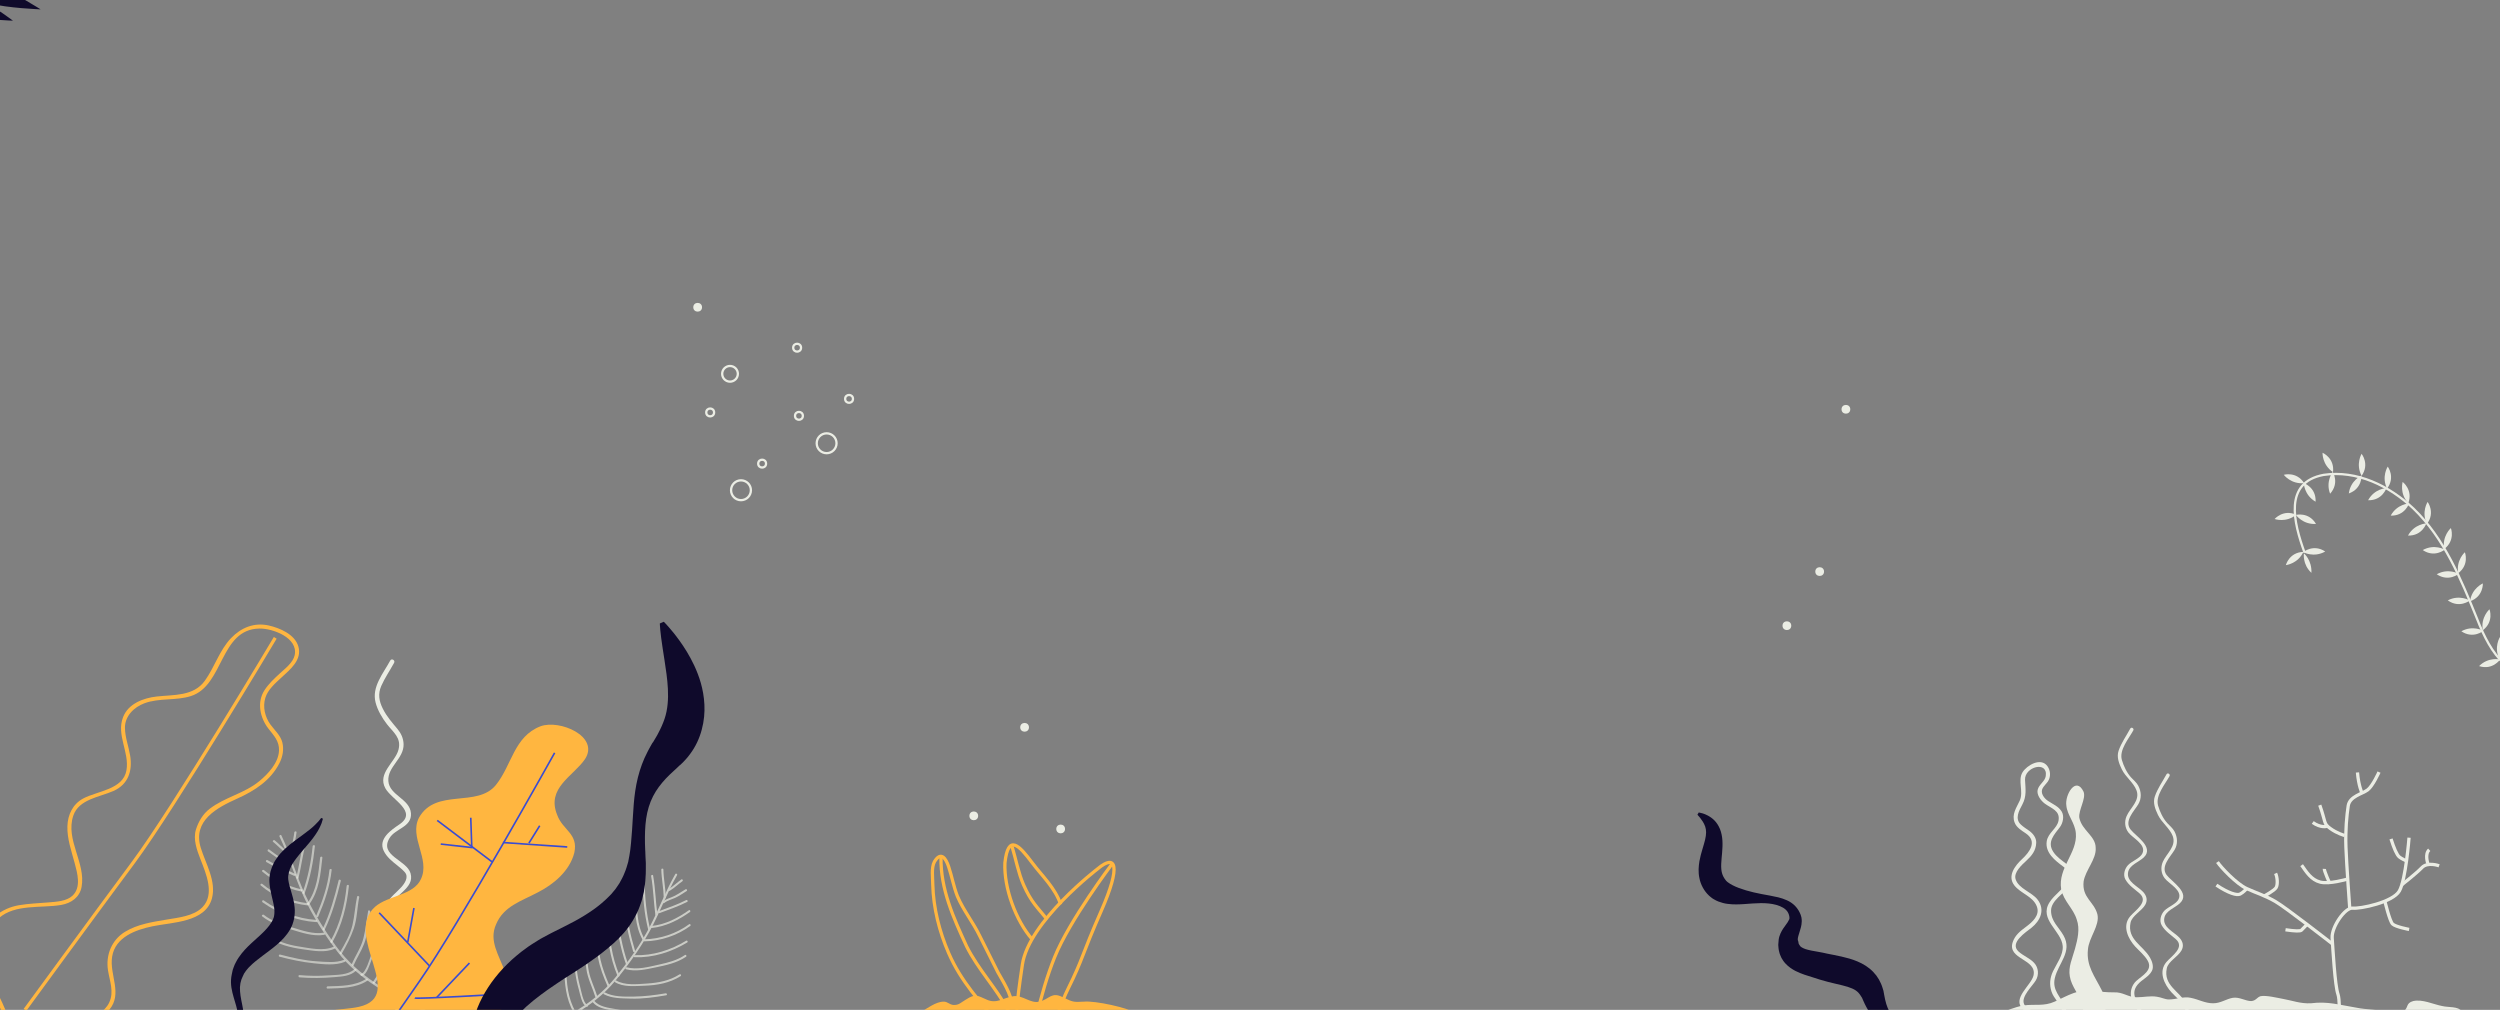 <?xml version="1.0" encoding="utf-8"?>
<!-- Generator: Adobe Illustrator 16.0.0, SVG Export Plug-In . SVG Version: 6.00 Build 0)  -->
<!DOCTYPE svg PUBLIC "-//W3C//DTD SVG 1.1//EN" "http://www.w3.org/Graphics/SVG/1.1/DTD/svg11.dtd">
<svg version="1.1" xmlns="http://www.w3.org/2000/svg" xmlns:xlink="http://www.w3.org/1999/xlink" x="0px" y="0px" width="1525px"
	 height="616px" viewBox="0 0 1525 616" enable-background="new 0 0 1525 616" xml:space="preserve">
<rect x="0" y="0" width="1525" height="616" fill="#808080" stroke="none"/>
<g id="Layer_2">
	<g>
		<g opacity="0.6">
			<g>
				<path fill="#EBEDE4" d="M170.496,510.334c5.645,11.766,9.182,24.387,14.591,36.258c5.498,12.067,12.807,23.548,20.841,34.078
					c13.096,17.167,33.321,27.728,52.683,36.208c0.794,0.349,1.486-0.821,0.686-1.172c-20.408-8.939-40.839-20.045-54.212-38.433
					c-7.183-9.876-13.613-20.316-18.825-31.367c-5.565-11.802-8.944-24.487-14.59-36.258
					C171.29,508.859,170.119,509.549,170.496,510.334L170.496,510.334z"/>
			</g>
		</g>
		<g opacity="0.6">
			<g>
				<path fill="#EBEDE4" d="M179.522,507.76c-0.641,5.658-2.497,11.078-3.138,16.738c-0.098,0.869,1.261,0.859,1.358,0
					c0.641-5.658,2.496-11.078,3.138-16.738C180.979,506.891,179.62,506.9,179.522,507.76L179.522,507.76z"/>
			</g>
		</g>
		<g opacity="0.6">
			<g>
				<path fill="#EBEDE4" d="M185.706,512.035c-2.172,7.604-3.084,15.47-4.909,23.152c-0.202,0.852,1.107,1.213,1.31,0.361
					c1.825-7.684,2.736-15.549,4.909-23.152C187.256,511.553,185.946,511.194,185.706,512.035L185.706,512.035z"/>
			</g>
		</g>
		<g opacity="0.6">
			<g>
				<path fill="#EBEDE4" d="M190.725,516.179c-0.98,9.597-2.855,19.192-6.16,28.271c-0.3,0.825,1.013,1.177,1.31,0.361
					c3.348-9.198,5.216-18.911,6.209-28.633C192.172,515.308,190.813,515.316,190.725,516.179L190.725,516.179z"/>
			</g>
		</g>
		<g opacity="0.6">
			<g>
				<path fill="#EBEDE4" d="M166.631,513.581c2.634,2.118,4.847,4.709,7.648,6.625c0.725,0.496,1.403-0.681,0.686-1.172
					c-2.702-1.849-4.832-4.369-7.374-6.414C166.916,512.077,165.948,513.031,166.631,513.581L166.631,513.581z"/>
			</g>
		</g>
		<g opacity="0.6">
			<g>
				<path fill="#EBEDE4" d="M163.517,519.379c2.037,1.439,4.006,2.969,6.107,4.315c2.413,1.547,5.327,2.263,7.454,4.235
					c0.641,0.595,1.604-0.364,0.96-0.961c-1.765-1.637-3.981-2.476-6.117-3.526c-2.781-1.367-5.199-3.456-7.718-5.235
					C163.485,517.7,162.808,518.879,163.517,519.379L163.517,519.379z"/>
			</g>
		</g>
		<g opacity="0.6">
			<g>
				<path fill="#EBEDE4" d="M162.513,525.866c5.369,3.275,11.126,5.74,16.823,8.372c0.79,0.365,1.48-0.806,0.686-1.172
					c-5.697-2.633-11.455-5.097-16.823-8.372C162.449,524.236,161.767,525.411,162.513,525.866L162.513,525.866z"/>
			</g>
		</g>
		<g opacity="0.6">
			<g>
				<path fill="#EBEDE4" d="M160.067,531.736c6.898,5.627,14.73,10.359,23.565,12.062c0.855,0.165,1.221-1.144,0.361-1.309
					c-8.601-1.658-16.249-6.234-22.966-11.714C160.354,530.228,159.388,531.182,160.067,531.736L160.067,531.736z"/>
			</g>
		</g>
		<g opacity="0.6">
			<g>
				<path fill="#EBEDE4" d="M159.074,540.159c8.007,6.762,18.186,10.973,28.578,12.158c0.869,0.1,0.86-1.26,0-1.357
					c-10.014-1.144-19.905-5.248-27.618-11.762C159.369,538.638,158.404,539.593,159.074,540.159L159.074,540.159z"/>
			</g>
		</g>
		<g opacity="0.6">
			<g>
				<path fill="#EBEDE4" d="M160.182,550.424c9.585,6.78,20.917,11.357,32.699,12.069c0.875,0.054,0.87-1.305,0-1.357
					c-11.549-0.699-22.624-5.243-32.013-11.884C160.151,548.744,159.474,549.923,160.182,550.424L160.182,550.424z"/>
			</g>
		</g>
		<g opacity="0.6">
			<g>
				<path fill="#EBEDE4" d="M159.993,559.027c5.183,4.098,11.502,6.116,17.749,8.001c6.439,1.942,13.208,4.303,20.001,3.242
					c0.863-0.134,0.495-1.442-0.361-1.309c-6.508,1.015-13.108-1.413-19.279-3.243c-5.998-1.777-12.177-3.721-17.149-7.652
					C160.274,557.53,159.306,558.484,159.993,559.027L159.993,559.027z"/>
			</g>
		</g>
		<g opacity="0.6">
			<g>
				<path fill="#EBEDE4" d="M162.473,571.162c6.647,4.945,14.537,6.843,22.622,7.963c6.135,0.851,13.122,2.263,18.968-0.401
					c0.796-0.362,0.105-1.532-0.686-1.172c-6.151,2.803-14.654,0.797-21.071-0.198c-6.867-1.065-13.529-3.184-19.148-7.363
					C162.455,569.467,161.779,570.646,162.473,571.162L162.473,571.162z"/>
			</g>
		</g>
		<g opacity="0.6">
			<g>
				<path fill="#EBEDE4" d="M170.561,583.599c6.897,1.786,13.81,3.285,20.904,4.014c6.042,0.621,13.075,1.462,18.845-0.855
					c0.802-0.321,0.452-1.636-0.361-1.309c-5.233,2.102-11.177,1.289-16.672,0.955c-7.583-0.461-15.025-2.216-22.354-4.113
					C170.073,582.07,169.713,583.38,170.561,583.599L170.561,583.599z"/>
			</g>
		</g>
		<g opacity="0.6">
			<g>
				<path fill="#EBEDE4" d="M182.713,596.183c7.165,0.614,14.267,0.472,21.426-0.136c4.637-0.394,9.602-0.596,13.112-3.993
					c0.63-0.61-0.331-1.569-0.96-0.961c-3.927,3.801-10.63,3.502-15.753,3.882c-5.944,0.44-11.89,0.358-17.825-0.149
					C181.84,594.75,181.848,596.108,182.713,596.183L182.713,596.183z"/>
			</g>
		</g>
		<g opacity="0.6">
			<g>
				<path fill="#EBEDE4" d="M195.287,523.195c-1.087,9.745-1.837,19.577-7.802,27.753c-0.517,0.709,0.662,1.386,1.173,0.686
					c6.097-8.358,6.875-18.475,7.987-28.438C196.742,522.326,195.383,522.335,195.287,523.195L195.287,523.195z"/>
			</g>
		</g>
		<g opacity="0.6">
			<g>
				<path fill="#EBEDE4" d="M200.962,530.703c-1.054,9.732-4.189,18.769-7.994,27.735c-0.338,0.797,0.832,1.489,1.173,0.686
					c3.901-9.196,7.098-18.44,8.179-28.421C202.415,529.833,201.056,529.842,200.962,530.703L200.962,530.703z"/>
			</g>
		</g>
		<g opacity="0.6">
			<g>
				<path fill="#EBEDE4" d="M206.562,537.053c-2.474,10.115-5.158,20.091-9.716,29.499c-0.38,0.784,0.791,1.474,1.173,0.686
					c4.606-9.509,7.352-19.595,9.853-29.823C208.08,536.563,206.77,536.202,206.562,537.053L206.562,537.053z"/>
			</g>
		</g>
		<g opacity="0.6">
			<g>
				<path fill="#EBEDE4" d="M211.463,540.411c-1.207,11.94-4.01,23.223-9.918,33.749c-0.429,0.765,0.744,1.449,1.173,0.686
					c6.013-10.713,8.875-22.276,10.104-34.435C212.909,539.54,211.55,539.549,211.463,540.411L211.463,540.411z"/>
			</g>
		</g>
		<g opacity="0.6">
			<g>
				<path fill="#EBEDE4" d="M217.812,547.026c-1.215,5.743-1.504,11.626-2.833,17.347c-1.396,6.01-4.644,11.44-7.704,16.721
					c-0.44,0.76,0.734,1.442,1.173,0.686c2.891-4.989,5.462-9.896,7.357-15.348c2.104-6.052,1.999-12.816,3.316-19.044
					C219.302,546.533,217.993,546.17,217.812,547.026L217.812,547.026z"/>
			</g>
		</g>
		<g opacity="0.6">
			<g>
				<path fill="#EBEDE4" d="M224.53,555.794c-0.808,5.448-1.488,10.901-2.777,16.264c-1.404,5.845-4.873,10.663-7.213,16.112
					c-0.341,0.796,0.828,1.488,1.173,0.686c1.898-4.42,4.567-8.438,6.313-12.928c2.41-6.195,2.846-13.253,3.813-19.772
					C225.967,555.299,224.658,554.931,224.53,555.794L224.53,555.794z"/>
			</g>
		</g>
		<g opacity="0.6">
			<g>
				<path fill="#EBEDE4" d="M230.511,564.098c-0.627,6.295-1.759,12.225-4.018,18.129c-0.817,2.138-3.31,11.188-6.126,11.761
					c-0.858,0.174-0.494,1.483,0.361,1.309c3.129-0.636,4.899-7.375,5.932-9.845c2.893-6.921,4.465-13.89,5.209-21.354
					C231.956,563.227,230.597,563.234,230.511,564.098L230.511,564.098z"/>
			</g>
		</g>
		<g opacity="0.6">
			<g>
				<path fill="#EBEDE4" d="M235.904,572.546c-0.946,9.594-2.681,18.58-8.459,26.529c-0.516,0.71,0.663,1.387,1.173,0.686
					c5.909-8.131,7.676-17.399,8.645-27.215C237.348,571.675,235.989,571.683,235.904,572.546L235.904,572.546z"/>
			</g>
		</g>
		<g opacity="0.6">
			<g>
				<path fill="#EBEDE4" d="M223.402,597.07c-6.901,4.496-15.587,4.341-23.529,4.611c-0.873,0.029-0.876,1.388,0,1.357
					c8.167-0.277,17.116-0.172,24.214-4.797C224.818,597.767,224.139,596.59,223.402,597.07L223.402,597.07z"/>
			</g>
		</g>
	</g>
	<g opacity="0.7">
		<g>
			<g>
				<path fill="#EBEDE4" d="M411.923,533.209c-5.838,10.237-9.985,21.3-15.393,31.755c-5.78,11.175-13.152,21.455-21.07,31.199
					c-14.351,17.658-34.801,27.396-55.876,34.734c-0.756,0.263-0.431,1.471,0.332,1.205c20.575-7.164,41.039-16.622,55.288-33.673
					c7.755-9.279,14.812-19.161,20.732-29.712c6.343-11.305,10.642-23.613,17.066-34.878
					C413.402,533.139,412.322,532.509,411.923,533.209L411.923,533.209z"/>
			</g>
		</g>
		<g>
			<g>
				<path fill="#EBEDE4" d="M403.408,530.428c0.099,5.717,1.368,11.322,1.467,17.038c0.014,0.806,1.264,0.807,1.25,0
					c-0.099-5.716-1.368-11.321-1.467-17.038C404.645,529.623,403.395,529.621,403.408,530.428L403.408,530.428z"/>
			</g>
		</g>
		<g>
			<g>
				<path fill="#EBEDE4" d="M397.201,534.466c1.364,7.763,1.514,15.653,2.544,23.457c0.104,0.787,1.355,0.798,1.25,0
					c-1.044-7.915-1.205-15.917-2.589-23.789C398.267,533.341,397.063,533.678,397.201,534.466L397.201,534.466z"/>
			</g>
		</g>
		<g>
			<g>
				<path fill="#EBEDE4" d="M392.049,537.785c0.066,9.798,0.974,19.68,3.319,29.209c0.192,0.782,1.398,0.45,1.205-0.332
					c-2.319-9.427-3.208-19.185-3.274-28.877C393.294,536.979,392.044,536.979,392.049,537.785L392.049,537.785z"/>
			</g>
		</g>
		<g>
			<g>
				<path fill="#EBEDE4" d="M415.627,536.472c-2.64,1.841-4.907,4.176-7.694,5.808c-0.695,0.407-0.066,1.488,0.631,1.08
					c2.79-1.635,5.053-3.967,7.694-5.808C416.914,537.094,416.29,536.01,415.627,536.472L415.627,536.472z"/>
			</g>
		</g>
		<g>
			<g>
				<path fill="#EBEDE4" d="M418.193,542.475c-2.312,1.4-4.542,2.92-6.961,4.135c-2.338,1.173-4.841,1.649-6.906,3.32
					c-0.627,0.508,0.264,1.387,0.884,0.885c1.914-1.55,4.438-2.121,6.653-3.126c2.451-1.112,4.667-2.745,6.961-4.134
					C419.512,543.138,418.884,542.057,418.193,542.475L418.193,542.475z"/>
			</g>
		</g>
		<g>
			<g>
				<path fill="#EBEDE4" d="M418.56,549.058c-5.31,2.733-10.941,4.638-16.524,6.714c-0.749,0.278-0.425,1.486,0.332,1.205
					c5.687-2.113,11.417-4.057,16.823-6.839C419.908,549.769,419.275,548.689,418.56,549.058L418.56,549.058z"/>
			</g>
		</g>
		<g>
			<g>
				<path fill="#EBEDE4" d="M420.209,555.252c-6.774,4.792-14.41,8.748-22.772,9.597c-0.794,0.081-0.802,1.331,0,1.25
					c8.594-0.872,16.431-4.836,23.403-9.767C421.492,555.87,420.869,554.785,420.209,555.252L420.209,555.252z"/>
			</g>
		</g>
		<g>
			<g>
				<path fill="#EBEDE4" d="M420.392,563.771c-7.853,5.759-17.62,9.013-27.351,9.208c-0.805,0.017-0.807,1.267,0,1.25
					c9.94-0.199,19.956-3.493,27.981-9.378C421.665,564.38,421.043,563.294,420.392,563.771L420.392,563.771z"/>
			</g>
		</g>
		<g>
			<g>
				<path fill="#EBEDE4" d="M418.56,573.84c-9.415,5.701-20.306,9.213-31.383,8.822c-0.807-0.028-0.804,1.222,0,1.25
					c11.286,0.397,22.419-3.183,32.014-8.992C419.879,574.503,419.251,573.422,418.56,573.84L418.56,573.84z"/>
			</g>
		</g>
		<g>
			<g>
				<path fill="#EBEDE4" d="M417.827,582.555c-4.699,3.215-10.21,4.604-15.698,5.817c-6.379,1.411-13.459,3.408-19.917,1.67
					c-0.779-0.21-1.11,0.996-0.332,1.205c5.898,1.588,12.035,0.099,17.877-1.103c6.473-1.33,13.161-2.721,18.7-6.51
					C419.119,583.183,418.495,582.099,417.827,582.555L417.827,582.555z"/>
			</g>
		</g>
		<g>
			<g>
				<path fill="#EBEDE4" d="M414.528,594.363c-6.086,3.883-12.839,5.132-19.943,5.6c-5.935,0.391-13.569,1.271-18.818-1.92
					c-0.691-0.42-1.318,0.662-0.631,1.08c5.238,3.185,11.979,2.349,17.843,2.165c7.78-0.243,15.537-1.607,22.181-5.845
					C415.836,595.011,415.21,593.929,414.528,594.363L414.528,594.363z"/>
			</g>
		</g>
		<g>
			<g>
				<path fill="#EBEDE4" d="M406.067,605.919c-6.488,1.097-12.957,1.92-19.542,2.001c-5.685,0.07-12.429,0.227-17.539-2.52
					c-0.71-0.381-1.341,0.698-0.631,1.08c4.956,2.663,10.833,2.479,16.311,2.669c7.289,0.255,14.567-0.814,21.732-2.025
					C407.193,606.99,406.855,605.785,406.067,605.919L406.067,605.919z"/>
			</g>
		</g>
		<g>
			<g>
				<path fill="#EBEDE4" d="M393.773,617.321c-6.11-0.063-12.101-0.704-18.118-1.771c-4.573-0.811-10.229-1.39-13.32-5.211
					c-0.507-0.626-1.386,0.264-0.884,0.885c2.974,3.675,7.633,4.296,12.033,5.182c6.698,1.349,13.458,2.094,20.29,2.165
					C394.579,618.58,394.579,617.33,393.773,617.321L393.773,617.321z"/>
			</g>
		</g>
		<g>
			<g>
				<path fill="#EBEDE4" d="M387.102,544.369c0.156,10.035-0.022,20.163,5.033,29.165c0.395,0.703,1.475,0.073,1.079-0.631
					c-4.938-8.795-4.71-18.746-4.862-28.534C388.339,543.563,387.089,543.563,387.102,544.369L387.102,544.369z"/>
			</g>
		</g>
		<g>
			<g>
				<path fill="#EBEDE4" d="M381.055,551.34c0.125,9.982,2.3,19.489,5.153,29.015c0.23,0.771,1.437,0.442,1.205-0.332
					c-2.818-9.407-4.985-18.814-5.108-28.683C382.295,550.534,381.045,550.533,381.055,551.34L381.055,551.34z"/>
			</g>
		</g>
		<g>
			<g>
				<path fill="#EBEDE4" d="M375.215,557.507c1.438,10.39,3.104,20.668,6.596,30.595c0.266,0.755,1.473,0.431,1.205-0.332
					c-3.492-9.927-5.158-20.206-6.596-30.595C376.31,556.379,375.105,556.719,375.215,557.507L375.215,557.507z"/>
			</g>
		</g>
		<g>
			<g>
				<path fill="#EBEDE4" d="M370.246,560.052c0.07,12.173,1.705,23.924,6.435,35.213c0.307,0.732,1.517,0.411,1.205-0.332
					c-4.681-11.172-6.32-22.826-6.39-34.881C371.491,559.246,370.241,559.245,370.246,560.052L370.246,560.052z"/>
			</g>
		</g>
		<g>
			<g>
				<path fill="#EBEDE4" d="M363.649,566.249c0.638,5.891,0.125,11.94,1.146,17.784c1.094,6.258,3.384,11.979,5.902,17.771
					c0.32,0.737,1.397,0.101,1.079-0.631c-2.249-5.174-4.199-10.232-5.471-15.73c-1.44-6.223-0.721-12.87-1.406-19.194
					C364.813,565.456,363.562,565.448,363.649,566.249L363.649,566.249z"/>
			</g>
		</g>
		<g>
			<g>
				<path fill="#EBEDE4" d="M356.503,574.38c0.278,5.581,0.443,11.151,1.189,16.695c0.807,6,3.672,11.249,5.429,16.969
					c0.236,0.769,1.442,0.44,1.205-0.332c-1.575-5.128-4.057-9.876-5.128-15.16c-1.205-5.938-1.145-12.143-1.445-18.172
					C357.713,573.578,356.463,573.574,356.503,574.38L356.503,574.38z"/>
			</g>
		</g>
		<g>
			<g>
				<path fill="#EBEDE4" d="M350.09,581.933c0.034,7.559,0.962,14.586,3.027,21.835c0.684,2.4,1.833,9.386,4.76,10.326
					c0.77,0.247,1.096-0.96,0.332-1.205c-2.458-0.79-3.846-9.277-4.458-11.488c-1.774-6.409-2.381-12.826-2.411-19.468
					C351.337,581.127,350.087,581.126,350.09,581.933L350.09,581.933z"/>
			</g>
		</g>
		<g>
			<g>
				<path fill="#EBEDE4" d="M344.228,589.871c0.037,9.854,0.883,19.25,5.765,28.003c0.393,0.704,1.472,0.074,1.079-0.631
					c-4.777-8.567-5.558-17.741-5.594-27.372C345.475,589.065,344.225,589.064,344.228,589.871L344.228,589.871z"/>
			</g>
		</g>
		<g>
			<g>
				<path fill="#EBEDE4" d="M354.304,616.646c6.229,5.259,14.668,6.066,22.447,7.131c0.788,0.108,1.128-1.097,0.332-1.205
					c-7.5-1.026-15.876-1.729-21.895-6.811C354.576,615.246,353.688,616.125,354.304,616.646L354.304,616.646z"/>
			</g>
		</g>
	</g>
</g>
<g id="Layer_1">
	<path fill="none" stroke="#EBEDE4" stroke-width="2" stroke-miterlimit="10" d="M365.148-454.2
		c-7.868,37.91-37.91,45.063-71.528,45.778c-37.195,1.431-75.105,2.861-108.724,19.313c-25.75,12.875-48.64,35.049-54.362,63.661
		c-5.722,35.05,30.042,38.626,57.938,38.626"/>
	<g>
		<path fill="none" stroke="#EBEDE4" stroke-width="1.401" stroke-miterlimit="10" d="M1558.129,413.434
			c-26.839,3.867-38.718-14.207-47.211-36.171c-9.818-24.149-19.808-48.769-38.662-66.978
			c-14.623-13.882-34.685-23.661-54.889-20.601c-24.443,4.597-18.264,28.997-11.605,47.365"/>
		<g>
			<path fill="#EBEDE4" d="M1404.951,336.821c0,0,6.408,3.595,13.436-0.395C1411.101,331.599,1404.951,336.821,1404.951,336.821z"/>
			<path fill="#EBEDE4" d="M1394.367,344.73c0,0,7.308-0.772,10.734-8.091C1396.365,336.913,1394.367,344.73,1394.367,344.73z"/>
		</g>
		<g>
			<path fill="#EBEDE4" d="M1400.496,314.092c0,0,4.2,6.029,12.264,5.503C1408.307,312.072,1400.496,314.092,1400.496,314.092z"/>
			<path fill="#EBEDE4" d="M1387.522,316.597c0,0,6.914,2.489,13.188-2.603C1392.729,310.432,1387.522,316.597,1387.522,316.597z"/>
		</g>
		<g>
			<path fill="#EBEDE4" d="M1405.308,294.688c0,0,0.182,7.346,7.2,11.35C1412.938,297.309,1405.308,294.688,1405.308,294.688z"/>
			<path fill="#EBEDE4" d="M1393.102,289.627c0,0,4.397,5.888,12.438,5.098C1400.844,287.353,1393.102,289.627,1393.102,289.627z"/>
		</g>
		<g>
			<path fill="#EBEDE4" d="M1422.984,287.829c0,0-4.517,5.798-1.625,13.345C1427.225,294.693,1422.984,287.829,1422.984,287.829z"/>
			<path fill="#EBEDE4" d="M1416.75,276.18c0,0-0.331,7.341,6.39,11.826C1424.18,279.327,1416.75,276.18,1416.75,276.18z"/>
		</g>
		<g>
			<path fill="#EBEDE4" d="M1440.529,290.03c0,0-6.723,2.964-7.755,10.979C1441.012,298.084,1440.529,290.03,1440.529,290.03z"/>
			<path fill="#EBEDE4" d="M1440.563,276.816c0,0-3.771,6.308,0.022,13.442C1445.613,283.109,1440.563,276.816,1440.563,276.816z"/>
		</g>
		<g>
			<path fill="#EBEDE4" d="M1455.73,297.71c0,0-7.339,0.337-11.195,7.438C1453.271,305.395,1455.73,297.71,1455.73,297.71z"/>
			<path fill="#EBEDE4" d="M1456.514,284.617c0,0-3.97,6.185-0.405,13.437C1461.361,291.068,1456.514,284.617,1456.514,284.617z"/>
		</g>
		<g>
			<path fill="#EBEDE4" d="M1480.062,319.263c0,0-7.341,0.337-11.197,7.439C1477.602,326.948,1480.062,319.263,1480.062,319.263z"/>
			<path fill="#EBEDE4" d="M1480.844,306.171c0,0-3.97,6.184-0.406,13.436C1485.691,312.622,1480.844,306.171,1480.844,306.171z"/>
		</g>
		<g>
			<path fill="#EBEDE4" d="M1506.589,366.302c0,0-6.279-3.817-13.441-0.075C1500.26,371.306,1506.589,366.302,1506.589,366.302z"/>
			<path fill="#EBEDE4" d="M1514.545,355.873c0,0-6.745,2.918-7.835,10.923C1514.967,363.933,1514.545,355.873,1514.545,355.873z"/>
		</g>
		<g>
			<path fill="#EBEDE4" d="M1469.523,307.098c0,0-7.34,0.336-11.196,7.438C1467.064,314.782,1469.523,307.098,1469.523,307.098z"/>
			<path fill="#EBEDE4" d="M1465.612,293.981c0,0-2.044,7.058,3.438,12.995C1472.096,298.784,1465.612,293.981,1465.612,293.981z"/>
		</g>
		<g>
			<path fill="#EBEDE4" d="M1491.305,335.266c0,0-6.375-3.653-13.439,0.271C1485.105,340.432,1491.305,335.266,1491.305,335.266z"/>
			<path fill="#EBEDE4" d="M1495.041,322.1c0,0-5.512,4.859-4.072,12.811C1497.936,329.631,1495.041,322.1,1495.041,322.1z"/>
		</g>
		<g>
			<path fill="#EBEDE4" d="M1514.855,384.81c0,0-6.375-3.654-13.439,0.269C1508.656,389.975,1514.855,384.81,1514.855,384.81z"/>
			<path fill="#EBEDE4" d="M1518.592,371.643c0,0-5.512,4.859-4.071,12.81C1521.487,379.174,1518.592,371.643,1518.592,371.643z"/>
		</g>
		<g>
			<path fill="#EBEDE4" d="M1525.067,402.287c0,0-7.145-1.717-12.825,4.032C1520.568,408.986,1525.067,402.287,1525.067,402.287z"/>
			<path fill="#EBEDE4" d="M1524.956,388.603c0,0-3.925,6.211-0.311,13.438C1529.85,395.019,1524.956,388.603,1524.956,388.603z"/>
		</g>
		<g>
			<path fill="#EBEDE4" d="M1537.786,411.111c0,0-7.283,0.974-10.509,8.383C1536.004,418.981,1537.786,411.111,1537.786,411.111z"/>
			<path fill="#EBEDE4" d="M1532.751,398.386c0,0-1.422,7.208,4.553,12.646C1539.627,402.606,1532.751,398.386,1532.751,398.386z"/>
		</g>
		<g>
			<path fill="#EBEDE4" d="M1551.949,413.438c0,0-7.282,0.974-10.508,8.383C1550.167,421.308,1551.949,413.438,1551.949,413.438z"/>
			<path fill="#EBEDE4" d="M1546.915,400.712c0,0-1.423,7.209,4.553,12.646C1553.791,404.933,1546.915,400.712,1546.915,400.712z"/>
		</g>
		<g>
			<path fill="#EBEDE4" d="M1499.848,350.019c0,0-6.374-3.653-13.438,0.271C1493.649,355.185,1499.848,350.019,1499.848,350.019z"/>
			<path fill="#EBEDE4" d="M1503.585,336.853c0,0-5.513,4.86-4.071,12.81C1506.479,344.384,1503.585,336.853,1503.585,336.853z"/>
		</g>
		<path fill="#EBEDE4" d="M1405.378,337.509c0,0,4.939,4.071,4.589,11.925C1404.366,344.271,1405.378,337.509,1405.378,337.509z"/>
	</g>
	<g>
		<path fill="#0F0A2B" d="M314.764-178.351c0,0,7.944-6.854,6.009-18.229C310.746-189.149,314.764-178.351,314.764-178.351z"/>
		<path fill="#0F0A2B" d="M320.233-160.294c0,0,2.518-10.186-5.639-18.348C310.71-166.781,320.233-160.294,320.233-160.294z"/>
	</g>
	<g>
		<path fill="#0F0A2B" d="M282.083-183.429c0,0,10.139-2.706,13.354-13.786C283.173-194.899,282.083-183.429,282.083-183.429z"/>
		<path fill="#0F0A2B" d="M279.134-164.795c0,0,6.706-8.069,2.923-18.97C273.391-174.784,279.134-164.795,279.134-164.795z"/>
	</g>
	<g>
		<path fill="#0F0A2B" d="M258.377-199.33c0,0,9.949,3.329,18.739-4.144C265.607-208.299,258.377-199.33,258.377-199.33z"/>
		<path fill="#0F0A2B" d="M245.644-185.407c0,0,10.044-3.038,12.896-14.218C246.358-196.906,245.644-185.407,245.644-185.407z"/>
	</g>
	<g>
		<path fill="#0F0A2B" d="M257.769-226.396c0,0,5.587,8.882,17.124,8.673C269.047-228.75,257.769-226.396,257.769-226.396z"/>
		<path fill="#0F0A2B" d="M239.098-223.696c0,0,9.693,4.016,18.984-2.824C246.938-232.139,239.098-223.696,239.098-223.696z"/>
	</g>
	<g>
		<path fill="#0F0A2B" d="M269.261-248.88c0,0,0.708,10.468,10.966,15.753C280.308-245.608,269.261-248.88,269.261-248.88z"/>
		<path fill="#0F0A2B" d="M251.54-255.354c0,0,6.632,8.13,18.056,6.512C262.445-259.071,251.54-255.354,251.54-255.354z"/>
	</g>
	<g>
		<path fill="#0F0A2B" d="M286.967-265.55c0,0-3.119,10.017,4.538,18.65C296.087-258.509,286.967-265.55,286.967-265.55z"/>
		<path fill="#0F0A2B" d="M269.773-272.971c0,0,6.37,8.338,17.839,7.083C280.792-276.34,269.773-272.971,269.773-272.971z"/>
	</g>
	<g>
		<path fill="#0F0A2B" d="M327.739-287.724c0,0-3.119,10.018,4.538,18.65C336.859-280.683,327.739-287.724,327.739-287.724z"/>
		<path fill="#0F0A2B" d="M310.544-295.145c0,0,6.37,8.337,17.839,7.083C321.563-298.514,310.544-295.145,310.544-295.145z"/>
	</g>
	<g>
		<path fill="#0F0A2B" d="M403.792-300.45c0,0-8.18,6.572-6.642,18.009C407.43-289.518,403.792-300.45,403.792-300.45z"/>
		<path fill="#0F0A2B" d="M393.664-316.203c0,0,0.635,10.474,10.852,15.833C404.688-312.85,393.664-316.203,393.664-316.203z"/>
	</g>
	<g>
		<path fill="#0F0A2B" d="M306.28-279.498c0,0-3.119,10.018,4.538,18.65C315.4-272.457,306.28-279.498,306.28-279.498z"/>
		<path fill="#0F0A2B" d="M286.77-280.629c0,0,8.48,6.178,19.117,1.708C296.373-286.997,286.77-280.629,286.77-280.629z"/>
	</g>
	<g>
		<path fill="#0F0A2B" d="M354.692-295.031c0,0-8.006,6.78-6.176,18.173C358.611-284.196,354.692-295.031,354.692-295.031z"/>
		<path fill="#0F0A2B" d="M338.835-306.454c0,0,3.842,9.764,15.216,11.699C350.354-306.675,338.835-306.454,338.835-306.454z"/>
	</g>
	<g>
		<path fill="#0F0A2B" d="M432.659-302.542c0,0-8.007,6.78-6.177,18.173C436.577-291.707,432.659-302.542,432.659-302.542z"/>
		<path fill="#0F0A2B" d="M416.802-313.964c0,0,3.842,9.764,15.215,11.699C428.321-314.185,416.802-313.964,416.802-313.964z"/>
	</g>
	<g>
		<path fill="#0F0A2B" d="M461.091-307.746c0,0-5.781,8.755-0.827,19.177C467.895-298.446,461.091-307.746,461.091-307.746z"/>
		<path fill="#0F0A2B" d="M442.666-314.256c0,0,6.429,8.292,17.889,6.957C453.661-317.703,442.666-314.256,442.666-314.256z"/>
	</g>
	<g>
		<path fill="#0F0A2B" d="M479.125-320.527c0,0-2.236,10.251,6.14,18.186C488.823-314.305,479.125-320.527,479.125-320.527z"/>
		<path fill="#0F0A2B" d="M459.592-319.96c0,0,8.985,5.417,19.192,0.042C468.604-327.137,459.592-319.96,459.592-319.96z"/>
	</g>
	<g>
		<path fill="#0F0A2B" d="M489.139-338.409c0,0-2.236,10.25,6.141,18.186C498.836-332.187,489.139-338.409,489.139-338.409z"/>
		<path fill="#0F0A2B" d="M469.606-337.842c0,0,8.986,5.418,19.192,0.042C478.619-345.019,469.606-337.842,469.606-337.842z"/>
	</g>
	<g>
		<path fill="#0F0A2B" d="M378.654-299.323c0,0-8.006,6.78-6.176,18.173C382.573-288.488,378.654-299.323,378.654-299.323z"/>
		<path fill="#0F0A2B" d="M362.797-310.745c0,0,3.842,9.764,15.216,11.699C374.316-310.966,362.797-310.745,362.797-310.745z"/>
	</g>
	<path fill="#0F0A2B" d="M315.896-178.59c0,0,7.868-4.649,18.24-0.357C324.48-173.941,315.896-178.59,315.896-178.59z"/>
	<g>
		<g>
			<path fill="#EBEDE4" d="M1261.069,665.267c1.069-5.423,1.321-10.657,0.53-16.136c-1.059-7.331-4.501-14.302-2.706-21.767
				c1-4.157,2.796-9.177,0.86-13.357c-2.798-6.042-8.046-9.961-6.305-17.392c2.146-9.155,10.871-16.058,5.319-25.929
				c-2.943-5.234-7.577-8.551-7.626-15.158c-0.045-6.173,8-10.6,11.237-15.102c3.801-5.285,3.123-9.626-1.989-13.532
				c-2.896-2.214-5.912-4.218-7.924-7.335c-3.88-6.015,0.66-10.459,4.109-15.05c1.809-2.406,2.716-6.623,1.11-9.361
				c-1.888-3.222-5.373-4.564-8.361-6.553c-2.459-1.637-4.949-4.925-3.271-7.853c0.801-1.396,2.117-2.553,3.053-3.874
				c1.998-2.822,1.807-6.733-0.153-9.486c-3.997-5.614-12.545-0.582-15.194,3.69c-3.105,5.009,0.799,11.794-1.724,17.314
				c-2.041,4.467-5.052,8.353-3.091,13.429c1.174,3.039,4.272,4.826,6.823,6.563c7.191,4.895,2.357,11.366-2.448,15.805
				c-4.323,3.994-8.897,10.264-4.619,15.85c3.822,4.991,11.311,6.634,13.729,12.803c2.163,5.517-2.76,9.689-6.671,12.592
				c-3.484,2.587-6.646,5.091-8.023,9.342c-3.422,10.563,14.94,10.159,12.712,20.255c-1.339,6.069-13.517,14.066-6.392,20.668
				c3.919,3.632,13.089,4.312,11.218,11.821c-1.464,5.877-9.137,9.392-11.991,14.701c-6.396,11.9,13.884,21.376,20.612,26.994
				c1.228,1.025,3.007-0.733,1.768-1.768c-6.825-5.699-20.042-10.858-20.851-20.957c-0.372-4.634,5.077-8.524,7.994-11.398
				c2.572-2.534,4.815-5.274,5.232-8.955c0.325-2.861-1.787-5.883-3.945-7.518c-2.591-1.961-8.154-3.087-9.455-6.264
				c-1.828-4.466,5.098-10.826,7.184-14.266c2.042-3.368,1.73-7.79-0.99-10.731c-2.742-2.964-6.623-4.251-9.55-6.956
				c-5.71-5.277,4.566-11.774,7.917-14.451c5.502-4.396,8.463-11.056,3.714-17.21c-3.548-4.597-11.547-6.649-13.383-12.376
				c-1.351-4.209,3.825-8.807,6.453-11.235c3.407-3.147,5.914-6.19,6.112-10.979c0.128-3.079-1.935-5.68-4.3-7.375
				c-1.729-1.24-3.537-2.336-5.093-3.802c-3.795-3.574-1.128-8.407,0.854-12.081c2.787-5.168,2.008-9.482,1.716-15.156
				c-0.413-8.012,14.103-11.87,12.631-2.292c-0.508,3.307-4.219,5.091-4.944,8.409c-0.673,3.08,2.031,6.608,4.322,8.321
				c3.99,2.983,9.553,4.273,8.412,10.442c-0.897,4.852-6.402,7.354-7.195,12.6c-1.057,6.986,5.15,11.737,10.027,15.38
				c3.237,2.418,5.072,4.797,2.916,8.772c-2.746,5.066-8.141,8.191-11.237,13.059c-6.642,10.439,7.327,17.459,8.054,26.687
				c0.426,5.41-3.706,10.717-5.913,15.361c-1.931,4.064-2.306,8.147-0.918,12.428c1.351,4.164,5.036,6.99,6.385,11.121
				c1.49,4.563-1.559,10.378-2.094,14.991c-0.554,4.771,1.595,9.986,2.647,14.57c1.479,6.442,1.573,12.534,0.294,19.022
				C1258.349,666.177,1260.758,666.848,1261.069,665.267L1261.069,665.267z"/>
		</g>
	</g>
	<g>
		<g>
			<path fill="#EBEDE4" d="M1299.452,444.448c-2.403,4.427-5.467,8.698-7.104,13.492c-1.322,3.874,0.263,7.817,1.923,11.296
				c2.265,4.745,7.129,8.045,8.961,12.801c2.427,6.295-3.818,10.697-6.03,15.842c-1.426,3.315-1.044,7.053,1.099,9.905
				c2.619,3.486,11.09,7.361,8.575,12.779c-1.418,3.054-6.353,4.646-8.703,7.069c-2.117,2.184-3.247,6.01-1.699,8.794
				c2.019,3.631,5.538,5.852,8.606,8.515c5.861,5.087-2.428,10.212-5.675,14.013c-5.028,5.887-1.325,13.676,3.124,18.512
				c2.57,2.793,5.604,5.156,7.523,8.488c3.358,5.826-3.199,9.075-6.85,12.347c-2.627,2.354-3.857,6.061-3.27,9.554
				c0.835,4.962,4.945,8.271,5.897,13.206c1.608,8.343-2.306,16.988-4.072,24.998c-1.675,7.596-1.025,14.887,2.144,21.994
				c0.565,1.27,2.425,0.17,1.863-1.09c-5.733-12.861-0.081-24.053,2.075-36.858c0.655-3.888,0.923-8.695-0.694-12.395
				c-2.426-5.55-8.299-10.912-3.189-17.098c2.583-3.127,6.688-4.614,8.672-8.29c1.363-2.522,0.185-5.902-1.12-8.165
				c-4.372-7.585-14.063-11.003-11.864-21.39c0.891-4.212,6.807-7.065,8.931-10.813c1.649-2.909,0.836-5.598-1.264-7.871
				c-3.235-3.504-10.27-6.239-9.178-12.016c0.841-4.449,6.533-6.193,9.503-8.977c6.729-6.309-4.99-13.093-8.094-17.226
				c-3.851-5.127,2.259-11.072,4.761-15.181c2.195-3.605,1.94-7.814,0.003-11.46c-1.021-1.922-2.915-3.425-4.361-5.006
				c-2.617-2.861-4.525-6.943-5.6-10.628c-1.791-6.146,4.248-13.039,6.97-18.054
				C1301.979,444.314,1300.116,443.225,1299.452,444.448L1299.452,444.448z"/>
		</g>
	</g>
	<g>
		<g>
			<path fill="#EBEDE4" d="M1321.551,472.335c-2.403,4.427-5.467,8.698-7.104,13.492c-1.322,3.874,0.263,7.817,1.923,11.296
				c2.265,4.745,7.129,8.045,8.962,12.801c2.427,6.295-3.819,10.698-6.031,15.842c-1.426,3.315-1.044,7.054,1.099,9.905
				c2.619,3.487,11.091,7.361,8.575,12.779c-1.418,3.054-6.353,4.646-8.703,7.069c-2.117,2.184-3.247,6.01-1.699,8.795
				c2.019,3.631,5.538,5.851,8.606,8.514c5.861,5.087-2.428,10.211-5.675,14.013c-5.027,5.887-1.325,13.676,3.124,18.512
				c2.57,2.793,5.603,5.156,7.523,8.488c3.358,5.825-3.199,9.075-6.849,12.347c-2.628,2.354-3.858,6.061-3.271,9.555
				c0.835,4.961,4.946,8.271,5.897,13.205c1.608,8.343-2.306,16.988-4.072,24.998c-1.674,7.596-1.024,14.887,2.145,21.994
				c0.565,1.27,2.426,0.17,1.863-1.09c-5.734-12.861-0.082-24.053,2.074-36.858c0.655-3.888,0.923-8.695-0.694-12.395
				c-2.425-5.55-8.3-10.912-3.189-17.097c2.583-3.127,6.688-4.615,8.673-8.291c1.362-2.523,0.184-5.902-1.121-8.165
				c-4.371-7.585-14.063-11.003-11.863-21.39c0.892-4.212,6.806-7.064,8.93-10.813c1.648-2.909,0.836-5.598-1.264-7.871
				c-3.235-3.503-10.27-6.238-9.178-12.016c0.84-4.449,6.533-6.193,9.503-8.977c6.729-6.309-4.99-13.092-8.094-17.225
				c-3.852-5.127,2.259-11.073,4.761-15.182c2.196-3.605,1.942-7.814,0.003-11.46c-1.021-1.922-2.914-3.425-4.361-5.006
				c-2.617-2.861-4.525-6.942-5.6-10.628c-1.791-6.145,4.248-13.039,6.97-18.054
				C1324.078,472.201,1322.215,471.111,1321.551,472.335L1321.551,472.335z"/>
		</g>
	</g>
	<g>
		<g>
			<path fill="#EBEDE4" d="M238.044,402.936c-4.282,7.917-11.389,16.047-8.943,25.587c1.214,4.737,4.001,9.451,6.964,13.274
				c3.85,4.968,8.928,8.285,6.996,15.576c-2.025,7.649-12.979,14.317-8.019,23.445c3.802,6.995,20.072,14.262,8.632,22.042
				c-5.043,3.43-13.105,8.767-9.615,16.135c1.797,3.797,5.104,6.373,8.318,8.938c1.588,1.268,3.14,2.547,4.503,4.059
				c2.708,3-0.053,6.93-2.189,9.299c-2.894,3.209-6.444,5.617-8.507,9.517c-1.768,3.343-1.355,7.944-0.289,11.426
				c2.209,7.216,9.176,11.742,13.789,17.295c2.973,3.579,4.308,8.285,0.804,11.976c-2.932,3.086-7.091,4.933-9.583,8.472
				c-5.607,7.962-0.176,14.997,3.683,22.007c5.427,9.861-0.458,23.525-2.945,33.449c-2.656,10.597-2.505,20.76,2.042,30.819
				c0.725,1.604,3.079,0.214,2.359-1.379c-5.779-12.788-2.836-24.844,0.646-37.741c2.521-9.339,4.429-19.744-0.861-28.465
				c-3.091-5.097-5.464-8.611-3.915-14.929c1.162-4.741,8.038-7.701,11.206-11.038c4.842-5.098,1.18-12.087-2.653-16.45
				c-5.898-6.716-14.031-12.064-12.438-22.216c1.286-8.198,15.189-11.637,12.398-21.341c-2.349-8.164-19.353-10.739-12.802-21.487
				c3.635-5.964,13.618-6.597,13.043-15.074c-0.604-8.907-13.153-10.887-13.78-19.718c-0.619-8.723,9.575-13.646,9.293-22.512
				c-0.113-3.535-1.512-6.56-3.733-9.233c-3.395-4.086-6.498-7.509-8.928-12.362c-2.33-4.652-3.061-9.058-0.941-13.895
				c2.143-4.89,5.29-9.406,7.827-14.097C241.242,402.765,238.883,401.385,238.044,402.936L238.044,402.936z"/>
		</g>
	</g>
	<g>
		<g>
			<path fill="#FFB640" d="M8.106,627.596c11.466-0.612,22.971-0.219,34.397-1.527c8.651-0.991,18.289-3.119,24.158-10.087
				c8.352-9.916-0.04-21.272,1.74-32.416c1.913-11.98,14.369-16.384,24.69-18.545c12.006-2.514,32.292-2.261,36.206-17.056
				c2.77-10.471-3.898-21.225-6.833-30.831c-5.06-16.563,9.891-24.436,22.325-30.019c10.476-4.704,20.349-11.055,25.679-21.592
				c1.99-3.936,2.816-8.301,1.77-12.609c-1.03-4.241-4.757-7.52-7.24-10.915c-3.372-4.612-4.809-10.723-3.167-16.228
				c1.505-5.048,6.013-8.938,9.747-12.383c5.389-4.973,12.814-10.827,10.413-19.078c-2.145-7.368-11.353-11.268-18.096-12.766
				c-8.833-1.961-16.781,1.275-22.94,7.697c-7.083,7.385-10.083,17.812-16.017,26.033c-6.89,9.546-18.909,8.433-29.349,9.6
				c-8.066,0.901-17.292,4.299-20.505,12.546c-4.268,10.953,3.948,21.416,2.051,32.456c-2.026,11.797-17.732,12.582-26.36,17.195
				c-6.373,3.407-9.421,9.862-9.66,16.852c-0.26,7.59,2.45,15.166,4.383,22.396c1.687,6.311,4.203,14.963-1.313,20.09
				c-3.644,3.388-9.818,3.654-14.428,4.054c-6.126,0.53-12.253,0.683-18.323,1.747c-10.57,1.854-19.19,8.676-22.578,18.969
				c-2.964,9.005,0.058,19.291,3.611,27.644c2.266,5.325,5.06,10.383,7.439,15.651c2.065,4.574,3.904,9.001,7.316,12.755
				c1.086,1.195,2.849-0.578,1.768-1.768c-3.619-3.982-5.438-8.957-7.623-13.795c-2.678-5.929-5.849-11.537-8.117-17.662
				c-4.558-12.307-4.231-24.787,6.107-33.964c9.763-8.667,25.898-5.978,37.866-8c6.143-1.037,11.377-4.628,12.542-10.979
				c2.692-14.675-9.98-28.691-5.058-43.497c3.339-10.044,16.139-11.354,24.494-15.059c9.105-4.038,11.751-12.397,10.167-21.732
				c-0.956-5.633-3.06-10.943-3.147-16.72c-0.11-7.241,5.52-12.679,11.877-15.048c9.044-3.37,19.186-1.456,28.375-4.403
				c20.145-6.462,17.547-40.783,41.779-41.179c8.193-0.134,23.745,5.655,21.517,16.204c-0.958,4.532-5.874,8.241-9.116,11.218
				c-3.394,3.115-6.731,6.243-9.271,10.118c-4.809,7.34-2.824,16.854,2.318,23.461c3.324,4.271,6.762,7.697,6.5,13.493
				c-0.336,7.416-6.583,14.091-11.936,18.535c-9.091,7.548-21.194,9.81-30.474,17.007c-4.047,3.139-6.711,7.665-8.238,12.485
				c-1.91,6.03,0.587,12.672,2.744,18.242c3.355,8.664,8.928,21.301,1.15,29.261c-5.307,5.431-14.805,6.309-21.872,7.515
				c-8.705,1.485-17.666,2.771-25.33,7.449c-8.158,4.98-11.837,14.202-10.369,23.505c1.054,6.675,3.825,13.112,0.728,19.664
				c-2.645,5.595-8.664,8.396-14.247,10.072c-11.193,3.364-23.525,2.887-35.09,3.121c-3.056,0.063-6.111,0.157-9.164,0.32
				C6.503,625.182,6.495,627.682,8.106,627.596L8.106,627.596z"/>
		</g>
	</g>
	<path fill="none" stroke="#FFB640" stroke-width="0.5" stroke-miterlimit="10" d="M155.951,376.063"/>
	<path fill="none" stroke="#FFB640" stroke-width="0.5" stroke-miterlimit="10" d="M155.951,376.063"/>
	<path fill="none" stroke="#FFB640" stroke-width="2" stroke-miterlimit="10" d="M167.893,389.086c0,0-61.748,103.594-86.499,136.92
		C56.643,559.332,15.253,616,15.253,616"/>
	<g>
		<g>
			<path fill="#FFB640" d="M192.348,690.488c19.343-1.683,47.692,0.014,57.32-12.921c6.736-9.049,1.493-15.82,0.406-25.057
				c-1.407-11.717,4.828-19.677,15.354-24.057c21.489-8.512,53.884-2.8,42.602-35.628c-3.509-10.034-9.991-18.879-5.438-28.942
				c4.611-11.18,15.516-14.196,25.419-19.504c9.657-4.872,19.489-13.094,22.302-24.144c2.624-11.73-7.12-13.804-10.441-23.156
				c-6.758-16.473,9.961-23.665,16.994-34.048c9.004-13.862-15.53-24.316-27.174-19.996c-16.227,6.323-17.342,23.507-27.158,35.759
				c-11.484,14.182-36.585,1.684-46.938,19.953c-6.221,11.993,6.975,25.217,1.189,37.455c-4.553,10.063-19.996,9.934-27.971,16.908
				c-19.721,17.56,19.793,54.317-9.889,61.062c-11.773,2.522-26.912,0.841-36.932,8.381c-18.241,14.951-8.12,35.628,1.306,52.463
				C187.36,683.064,188.302,686.472,192.348,690.488"/>
		</g>
		<path fill="#FFB640" d="M347.004,445.951"/>
		<path fill="#FFB640" d="M347.004,445.951"/>
		<path fill="none" stroke="#394CD3" stroke-miterlimit="10" d="M338.328,459.233c0,0-58.711,105.344-82.482,139.376
			c-23.772,34.031-63.498,91.879-63.498,91.879"/>
		<line fill="none" stroke="#394CD3" stroke-miterlimit="10" x1="231.309" y1="556.823" x2="261.875" y2="589.086"/>
		<line fill="none" stroke="#394CD3" stroke-miterlimit="10" x1="266.703" y1="500.445" x2="300.098" y2="525.689"/>
		<line fill="none" stroke="#394CD3" stroke-miterlimit="10" x1="346.02" y1="516.654" x2="306.753" y2="513.944"/>
		<path fill="none" stroke="#394CD3" stroke-miterlimit="10" d="M306.653,606.413c0,0-52.332,3.104-53.638,2.364"/>
		<polyline fill="none" stroke="#394CD3" stroke-miterlimit="10" points="182.327,629.064 209.994,665.432 243.883,672.564 		"/>
		<line fill="none" stroke="#394CD3" stroke-miterlimit="10" x1="286.367" y1="587.446" x2="266.473" y2="608.356"/>
		<line fill="none" stroke="#394CD3" stroke-miterlimit="10" x1="252.508" y1="553.894" x2="248.738" y2="574.745"/>
		<polyline fill="none" stroke="#394CD3" stroke-miterlimit="10" points="287.162,498.82 287.787,516.989 268.863,514.888 		"/>
		<line fill="none" stroke="#394CD3" stroke-miterlimit="10" x1="329.229" y1="503.691" x2="322.631" y2="514.32"/>
		<line fill="none" stroke="#394CD3" stroke-miterlimit="10" x1="203.827" y1="628.986" x2="199.11" y2="650.835"/>
		<line fill="none" stroke="#394CD3" stroke-miterlimit="10" x1="183.923" y1="641.463" x2="192.608" y2="642.361"/>
		<line fill="none" stroke="#394CD3" stroke-miterlimit="10" x1="235.08" y1="656.658" x2="223.277" y2="668.36"/>
	</g>
	<g>
		<path fill="#0F0A2B" d="M404.924,379.27c0,0.001,1.018,0.986,2.725,2.927c1.709,1.939,4.133,4.818,6.931,8.714
			c2.789,3.906,5.991,8.816,8.939,15.122c2.906,6.285,5.682,14.115,6.17,23.772c0.244,4.798-0.192,10.032-1.616,15.275
			c-1.369,5.247-3.778,10.456-7.144,14.915c-0.417,0.56-0.838,1.117-1.273,1.666c-0.445,0.536-0.902,1.056-1.365,1.576
			c-0.913,1.059-1.899,2.025-2.904,2.977l-0.754,0.715l-0.095,0.088c0.863-1.042,0.194-0.245,0.366-0.458l-0.158,0.153l-0.316,0.307
			l-1.279,1.22c-0.813,0.757-1.63,1.519-2.451,2.284c-0.712,0.703-1.493,1.348-2.246,2.093c-0.757,0.769-1.518,1.541-2.283,2.316
			c-0.721,0.813-1.446,1.628-2.174,2.447c-0.719,0.836-1.354,1.72-2.056,2.6c-2.655,3.566-4.818,7.691-6.203,12.276
			c-1.413,4.576-2.032,9.545-2.245,14.613c-0.091,2.545-0.118,5.11-0.056,7.704c0.025,1.292,0.078,2.603,0.136,3.906l0.059,0.979
			l0.015,0.245l0.007,0.123c-0.008,0.261,0,0.143,0,0.232l0.019,0.491l0.073,1.965c0.06,1.327,0.184,2.595,0.211,3.974l-0.009,4.373
			c0.046,1.493-0.074,2.923-0.172,4.38c-0.118,1.456-0.101,2.936-0.372,4.407l-0.657,4.476l-1.092,4.48
			c-0.101,0.374-0.184,0.757-0.301,1.126l-0.385,1.101l-0.791,2.213c-0.286,0.729-0.52,1.495-0.861,2.199l-1.016,2.131
			c-2.759,5.677-6.6,10.82-10.841,15.028c-4.246,4.211-8.715,7.779-13.096,11.074c-4.373,3.198-8.73,6.181-12.946,8.873
			c-1,0.644-1.996,1.285-2.987,1.923c-1.024,0.661-2.05,1.31-3.078,1.943c-0.499,0.315-1.056,0.645-1.502,0.947l-1.285,0.871
			c-0.855,0.577-1.705,1.151-2.567,1.696c-0.862,0.519-1.704,1.167-2.566,1.751c-0.86,0.589-1.716,1.176-2.566,1.758
			c-0.885,0.551-1.65,1.188-2.464,1.778c-0.815,0.587-1.625,1.17-2.43,1.748c-1.579,1.18-3.04,2.402-4.57,3.553
			c-1.458,1.192-2.795,2.438-4.227,3.592c-1.327,1.217-2.54,2.481-3.833,3.67c-1.198,1.237-2.303,2.504-3.455,3.726
			c-4.371,4.991-7.652,10.188-10.13,15.253c-0.312,0.638-0.618,1.266-0.919,1.884c-0.153,0.312-0.304,0.621-0.455,0.928
			c-0.139,0.312-0.234,0.631-0.363,0.941c-0.493,1.267-0.967,2.487-1.423,3.659c-0.121,0.299-0.24,0.594-0.358,0.885
			c-0.103,0.296-0.18,0.594-0.271,0.888c-0.176,0.591-0.348,1.17-0.516,1.735c-0.331,1.139-0.699,2.236-1.024,3.292
			c-0.49,2.127-0.916,4.075-1.35,5.801c-0.239,0.862-0.339,1.667-0.471,2.41c-0.128,0.744-0.231,1.423-0.355,2.038
			c-0.233,1.242-0.412,2.194-0.532,2.835c-0.137,0.653-0.208,0.99-0.208,0.99l-2.604,0.424c0,0-0.149-0.313-0.439-0.921
			c-0.273-0.619-0.678-1.537-1.206-2.735c-0.271-0.604-0.539-1.287-0.849-2.043c-0.312-0.756-0.655-1.585-0.894-2.507
			c-0.542-1.835-1.147-3.98-1.735-6.438c-0.193-1.233-0.423-2.548-0.608-3.939c-0.095-0.699-0.192-1.415-0.292-2.146
			c-0.046-0.367-0.105-0.74-0.141-1.118c-0.016-0.377-0.031-0.758-0.046-1.144c-0.037-1.559-0.075-3.183-0.114-4.866
			c-0.006-0.425-0.02-0.855,0.003-1.286c0.037-0.43,0.074-0.862,0.112-1.299c0.08-0.881,0.16-1.775,0.242-2.686
			c0.746-7.269,2.975-15.595,7.263-23.759c4.268-8.157,10.457-16.057,17.965-22.89c1.906-1.644,3.831-3.379,5.872-4.934
			c1.031-0.76,2.069-1.523,3.112-2.293c1.043-0.771,2.094-1.523,3.249-2.242c1.127-0.733,2.279-1.444,3.434-2.159l1.74-1.07
			c0.571-0.335,1.069-0.588,1.609-0.887c1.059-0.581,2.128-1.153,3.209-1.718l1.768-0.938l1.602-0.81
			c4.343-2.143,8.564-4.288,12.744-6.492c4.091-2.228,7.983-4.602,11.553-7.138c3.558-2.549,6.738-5.216,9.704-8.265l1.128-1.148
			c0.389-0.381,0.677-0.823,1.027-1.235l1.039-1.259l0.53-0.637c0.169-0.218,0.307-0.454,0.464-0.682l1.895-2.788l1.647-3.042
			c0.603-1.007,0.967-2.142,1.455-3.233c0.445-1.106,0.943-2.227,1.244-3.345l1.016-3.41c0.277-1.223,0.488-2.57,0.724-3.849
			l0.306-1.941l0.077-0.485c0.004,0.009,0.018-0.19,0.013-0.012l0.017-0.121l0.032-0.243l0.131-0.974
			c0.154-1.299,0.296-2.59,0.424-3.893c0.249-2.6,0.459-5.209,0.628-7.818c0.366-5.231,0.593-10.49,1.031-15.865
			c0.442-5.363,1.172-10.875,2.525-16.285c0.367-1.332,0.696-2.702,1.118-4.018c0.438-1.304,0.87-2.624,1.331-3.928
			c0.499-1.267,1.009-2.533,1.537-3.793c0.545-1.262,1.19-2.523,1.821-3.767l0.479-0.937l0.45-0.857
			c0.279-0.527,0.568-1.046,0.858-1.561l0.873-1.537l0.22-0.381l0.11-0.19c0.216-0.27-0.408,0.47,0.5-0.629l0.045-0.078l0.365-0.613
			c0.49-0.811,0.998-1.591,1.418-2.387l0.675-1.159c0.194-0.395,0.4-0.777,0.608-1.155c1.624-3.046,2.891-5.9,3.871-8.798
			c0.989-2.891,1.549-5.865,1.857-8.925c0.62-6.108,0.079-12.512-0.679-18.426c-0.773-5.923-1.705-11.374-2.386-15.956
			c-0.698-4.586-1.169-8.31-1.409-10.881c-0.249-2.568-0.274-3.987-0.274-3.986L404.924,379.27z"/>
	</g>
	<g>
		<path fill="#0F0A2B" d="M1036.233,495.611c0,0,0.222,0.043,0.65,0.128c0.43,0.108,1.033,0.206,1.873,0.466
			c0.848,0.288,1.932,0.676,3.09,1.313c1.188,0.609,2.502,1.522,3.84,2.827c1.332,1.313,2.577,3.136,3.477,5.313
			c0.886,2.182,1.366,4.663,1.512,7.134c0.303,4.958-0.57,9.891-0.731,14.217c-0.029,1.048-0.062,2.103,0.047,3.021
			c0.022,0.489,0.11,0.897,0.153,1.35c0.108,0.4,0.146,0.84,0.276,1.205c0.431,1.522,1.061,2.797,2.209,4.275l0.086,0.106
			c0.012,0.01,0.016,0.01,0.023,0.016l0.038,0.028c0.024,0.021,0.041,0.05,0.058,0.081c0.017,0.032,0.03,0.068,0.043,0.11
			c0.075,0.064,0.152,0.127,0.223,0.199c0.151,0.138,0.273,0.296,0.446,0.439l0.553,0.43c0.789,0.589,1.744,1.202,2.897,1.768
			c2.256,1.187,5.091,2.187,8.083,3.083c3.001,0.906,6.215,1.611,9.502,2.253c3.291,0.634,6.678,1.168,10.168,1.995
			c1.739,0.455,3.519,0.997,5.284,1.813c1.768,0.785,3.545,1.938,5.04,3.505c1.512,1.552,2.665,3.513,3.42,5.553
			c0.134,0.644,0.05,0.223,0.085,0.386l0.022,0.078l0.047,0.153l0.096,0.308l0.095,0.309c0.033,0.079,0.06,0.339,0.085,0.502
			c0.052,0.372,0.092,0.752,0.121,1.133c0.023,0.366,0.011,0.642,0.011,0.97c-0.01,1.274-0.229,2.445-0.487,3.514
			c-0.517,2.121-1.207,3.881-1.572,5.305c-0.217,0.729-0.306,1.328-0.357,1.856c-0.009,0.496,0.022,0.898,0.153,1.143l0.033,0.094
			l0.013,0.047c0.01,0.307-0.008-0.398,0.001-0.291l0.015,0.078l0.118,0.629l0.237,1.256c0.108,0.144,0.196,0.278,0.267,0.412
			c0.041,0.068,0.053,0.127,0.104,0.205l0.168,0.24c0.169,0.36,0.419,0.556,0.582,0.79c0.131,0.08,0.245,0.159,0.33,0.258
			c0.08,0.102,0.256,0.155,0.355,0.247c0.512,0.316,1.225,0.698,2.24,1.05c1.055,0.342,2.303,0.661,3.688,0.942
			c2.808,0.574,6.098,0.995,9.516,1.84c2.778,0.568,5.755,1.101,8.865,1.808c3.098,0.71,6.352,1.556,9.703,2.969
			c3.324,1.394,6.829,3.464,9.608,6.369c0.667,0.747,1.313,1.499,1.934,2.249c0.546,0.803,1.084,1.598,1.577,2.403
			c0.865,1.635,1.667,3.276,2.125,4.864c0.132,0.397,0.256,0.794,0.374,1.189l0.257,0.851l0.083,0.466
			c0.111,0.618,0.221,1.23,0.329,1.835c0.207,1.009,0.359,2.021,0.598,3.005c0.456,1.949,0.943,3.66,1.575,5.15
			c1.215,2.95,3.221,5.272,5.288,7.165c2.064,1.869,4.006,3.253,5.293,4.221c1.316,0.95,2.022,1.496,2.022,1.496l-0.518,1.49
			c0,0-0.892-0.036-2.572-0.177c-1.665-0.223-4.134-0.457-7.295-1.453c-1.573-0.528-3.348-1.188-5.208-2.295
			c-1.848-1.082-3.831-2.571-5.547-4.509c-1.729-1.92-3.243-4.169-4.5-6.539c-0.641-1.17-1.234-2.425-1.807-3.729
			c-0.243-0.563-0.489-1.134-0.738-1.711l-0.188-0.435c-0.087-0.26,0.092,0.292,0.064,0.224l-0.022-0.035l-0.046-0.071l-0.091-0.142
			c-0.123-0.188-0.239-0.379-0.35-0.571c-1.913-3.156-3.892-4.408-8.162-5.809c-2.118-0.662-4.712-1.261-7.591-1.929
			c-2.873-0.665-6.033-1.435-9.425-2.483c-2.701-0.967-5.793-1.76-9.305-2.967c-1.771-0.616-3.659-1.348-5.641-2.349
			c-1.99-1.045-4.148-2.45-6.019-4.489c-0.453-0.534-0.934-1.023-1.323-1.618c-0.399-0.586-0.769-1.192-1.123-1.8
			c-0.592-1.267-1.154-2.553-1.412-3.833l-0.223-0.963c-0.066-0.326-0.097-0.691-0.141-1.035c-0.077-0.698-0.138-1.395-0.178-2.083
			l0.259-3.256c0.194-1.453,0.652-2.71,1.131-3.833c0.499-1.077,1.049-2.055,1.582-2.851c1.091-1.646,2.082-2.855,2.771-3.92
			c0.329-0.524,0.603-0.997,0.767-1.416l0.131-0.298c0.023-0.044,0.059-0.09,0.104-0.143c0.015-0.048,0.065-0.003,0.058-0.134
			v-0.322l0.001-0.322l-0.001-0.161l-0.001-0.08c0.025,0.111-0.06-0.363,0.057,0.229c-0.093-1.252-0.413-2.425-1.056-3.489
			c-1.253-2.17-4.045-3.621-7-4.441c-3.004-0.83-6.236-1.098-9.476-1.07c-3.248,0.026-6.507,0.315-9.849,0.557
			c-3.344,0.222-6.753,0.387-10.408-0.109c-1.813-0.223-3.702-0.714-5.602-1.446l-1.422-0.635c-0.473-0.229-0.946-0.518-1.416-0.783
			l-0.696-0.421l-0.8-0.605l-0.782-0.633l-0.381-0.327l-0.185-0.162l-0.1-0.095c-2.916-2.723-5.029-6.671-5.77-10.521
			c-0.845-3.871-0.475-7.326-0.035-10.255c0.534-2.912,1.227-5.383,1.889-7.563c0.636-2.188,1.233-4.061,1.61-5.729
			c0.78-3.322,0.808-5.728,0.046-8.013c-0.767-2.245-2.168-4.09-3.068-5.272c-0.48-0.632-0.968-1.096-1.236-1.425
			c-0.28-0.334-0.425-0.507-0.425-0.507L1036.233,495.611z"/>
	</g>
	<path fill="none" stroke="#FFB640" stroke-width="2" stroke-miterlimit="10" d="M669.656,529.909c0,0-42.079,32.155-46.002,58.47
		c-3.922,26.314-4.292,33.166-2.699,48.514c1.592,15.347,13.525,24.783,16.014,15.489c2.487-9.294,5.364-30.631,14.673-49.462
		c9.308-18.831,7.771-19.154,20.079-47.17C684.028,527.731,680.694,520.681,669.656,529.909z"/>
	<path fill="none" stroke="#FFB640" stroke-width="2" stroke-miterlimit="10" d="M678.274,527.101c0,0-25.957,34.388-34.937,56.753
		c-8.98,22.364-15.253,52.227-14.434,61.06"/>
	<g>
		<path fill="#FFB640" d="M561.333,617.333c4.333-2,9.333-6.333,14.333-6.333c2.333,0,3.333,1.667,5.667,2
			c3.667,0.333,5-1.667,8-3.333c5.667-3.667,7-2.334,12.333,0c6.333,3,10-1,16.667-2C624,607,628.667,612.333,634,611
			c6-1.333,7.333-6.333,14.333-2.667c6.333,3,6.333,3,13,2.667c6.333-0.667,27.333,3.667,32,7.334c3.667,2.333-11,5.666-19,6.666
			c-7,1-15.667-1.333-22.667-1.667C644.333,623.333,637,624,630,624c-5,0-8-1.667-12.667-3.333c-8-2.334-18-2.334-26-1
			c-7,1.333-14,0.666-21,2.333"/>
	</g>
	<path fill="none" stroke="#FFB640" stroke-width="2" stroke-miterlimit="10" d="M647,551.667
		c-3.333-10-11.333-17.333-17.333-25.333c-8-10.667-14.667-18-16.667,0c-0.667,15.333,6.667,35.333,16.667,46.666"/>
	<path fill="none" stroke="#FFB640" stroke-width="2" stroke-miterlimit="10" d="M617.333,516.334
		c2.333,7.668,3.873,16.185,7,23.333c4.667,10.667,8.667,14,14,20.667"/>
	<path fill="none" stroke="#FFB640" stroke-width="2" stroke-miterlimit="10" d="M617.333,613.001c-0.667-7-5.333-14-8.667-20
		c-3.667-7.334-7.333-14.667-11-22c-4-8.334-10-15.667-13.667-24.334c-2.333-6-3.333-12-5.333-18c-1.667-5-4.667-9.666-8.667-3
		c-2,3.667-1,10-1,14c0.333,14,4,28.667,9.667,41.667c7.667,17.667,19,29.333,31,44"/>
	<path fill="none" stroke="#FFB640" stroke-width="2" stroke-miterlimit="10" d="M574,523.001c-0.333,19.333,7.667,37,15.667,54.333
		c7,14,18,25.333,25.333,39"/>
	<g>
		<path fill="#EBEDE4" d="M1217.334,618.668c5.666-1.667,11.333-4.334,17-5.334c7-1,12.333,0.667,19-2.333
			c8-3.667,14.666-8,24-6.667c4.666,0.667,7.333,1,12,1c5.666-0.333,8.666,3,14,3c4.333,0,8.333-1,12.333-0.333
			c2.667,0.333,5,1.667,7.333,1.667c4.667,0,9-2,13.334-1c5,1,8.666,3.333,13.666,3.333c4.667,0,8-2.667,12-3.333
			c4-0.667,7.667,2,11.334,2c3-0.334,3.333-2.334,5.666-3c3.334-0.667,10,1,13.667,1.666c5.667,1,10.667,3,17,2.667
			c10.333-1.333,17.333,1,27.667,2.667c6.333,1.333,13,1,19.333,2.333c4,0.667,6.667,2,9.667-0.333c3-2,1-4.667,5.666-6
			c5.667-1.334,12.334,2,17.667,3c4,1,9.667,0,12.333,3.333c1.667,2,2,8.333,2.334,10.667c-14.667,2.333-31,3-46,3.666
			c-14.334,0.667-28.667,1.667-43,1.667c-24.334,0-49-4-73.334-5c-21.666-1-43.333-1-64.666-2c-14-0.333-27.667-1-41.334,0.667
			c-13.666,1.666-27.333,2.666-41,2"/>
	</g>
	<g>
		<path fill="none" stroke="#FFB640" stroke-width="2.74" stroke-miterlimit="10" d="M1678.608,6.915
			c0,0-2.474,32.263-7.435,40.95c-4.962,8.688-30.063,13.849-35.887,13.182c-5.822-0.668-16.317,14.608-15.742,22.913
			c0.572,8.303,2.109,36.651,4.496,43.332c2.389,6.682,0.299,44.48,0.299,44.48"/>
		<path fill="none" stroke="#FFB640" stroke-width="2.74" stroke-miterlimit="10" d="M1701.713,28.529
			c0,0-8.783-3.243-13.172,1.34s-15.555,13.271-15.555,13.271"/>
		<path fill="none" stroke="#FFB640" stroke-width="2.74" stroke-miterlimit="10" d="M1664.768,7.874
			c2.199,7.015,4.49,12.311,6.305,13.791c1.813,1.479,5.012,2.862,5.012,2.862"/>
		<path fill="none" stroke="#FFB640" stroke-width="2.74" stroke-miterlimit="10" d="M1655.545-43.478
			c0,0-4.723,10.598-8.684,13.653c-3.959,3.056-13.886,4.918-14.981,12.269s-2.239,18.661-1.759,31.786
			c0.482,13.124,2.923,46.865,2.923,46.865"/>
		<path fill="none" stroke="#FFB640" stroke-width="2.74" stroke-miterlimit="10" d="M1610.021-18.074
			c4.774,13.36,2.676,13.935,7.975,17.848c5.299,3.911,11.074,5.437,11.074,5.437"/>
		<path fill="none" stroke="#FFB640" stroke-width="2.74" stroke-miterlimit="10" d="M1638.984-43.186
			c0.814,10.214,3.438,15.701,3.438,15.701"/>
		<path fill="none" stroke="#FFB640" stroke-width="2.74" stroke-miterlimit="10" d="M1531.43,25.66
			c2.865,4.296,14.75,16.845,22.483,20.373c7.731,3.53,13.841,5.247,21.86,9.826c8.019,4.58,43.867,32.586,43.867,32.586"/>
		<path fill="none" stroke="#FFB640" stroke-width="2.74" stroke-miterlimit="10" d="M1596.096,28.031
			c3.678,5.201,7.305,11.262,14.275,13.024c6.967,1.765,20.281-2.151,20.281-2.151"/>
		<path fill="none" stroke="#FFB640" stroke-width="2.74" stroke-miterlimit="10" d="M1613.517,30.89
			c-0.095,1.719,4.203,11.263,4.203,11.263"/>
		<path fill="none" stroke="#FFB640" stroke-width="2.74" stroke-miterlimit="10" d="M1576.102,34.337
			c1.385,3.005,1.77,8.543,0.432,10.882c-1.334,2.338-8.971,6.396-8.971,6.396"/>
		<path fill="none" stroke="#FFB640" stroke-width="2.74" stroke-miterlimit="10" d="M1660.055,55.696
			c0,0,3.633,15.365,5.924,17.56c2.291,2.196,12.695,4.149,12.695,4.149"/>
		<path fill="none" stroke="#FFB640" stroke-width="2.74" stroke-miterlimit="10" d="M1530.621,43.366
			c9.309,6.204,15.753,8.109,18.234,6.869c2.48-1.242,5.058-4.202,5.058-4.202"/>
		<path fill="none" stroke="#FFB640" stroke-width="2.74" stroke-miterlimit="10" d="M1693.027,26.671
			c0,0-2.532-7.207,1.096-10.452"/>
		<path fill="none" stroke="#FFB640" stroke-width="2.74" stroke-miterlimit="10" d="M1604.632-4.758
			c5.966,4.293,10.69,3.004,10.69,3.004"/>
		<path fill="none" stroke="#FFB640" stroke-width="2.74" stroke-miterlimit="10" d="M1583.701,77.668
			c7.35,1.098,11.311,1.143,12.218,0.332c0.907-0.813,4.39-4.582,4.39-4.582"/>
	</g>
	<g>
		<path fill="none" stroke="#EBEDE4" stroke-width="2" stroke-miterlimit="10" d="M1469.513,510.979c0,0-1.964,25.618-5.903,32.516
			c-3.939,6.899-23.871,10.996-28.495,10.467c-4.623-0.53-12.956,11.6-12.5,18.194c0.455,6.592,1.676,29.102,3.57,34.406
			c1.896,5.306,0.237,35.319,0.237,35.319"/>
		<path fill="none" stroke="#EBEDE4" stroke-width="2" stroke-miterlimit="10" d="M1487.858,528.141c0,0-6.974-2.575-10.459,1.064
			c-3.484,3.639-12.351,10.538-12.351,10.538"/>
		<path fill="none" stroke="#EBEDE4" stroke-width="2" stroke-miterlimit="10" d="M1458.523,511.74
			c1.746,5.569,3.565,9.774,5.006,10.95c1.439,1.175,3.979,2.272,3.979,2.272"/>
		<path fill="none" stroke="#EBEDE4" stroke-width="2" stroke-miterlimit="10" d="M1451.2,470.965c0,0-3.75,8.415-6.896,10.842
			c-3.144,2.426-11.025,3.904-11.896,9.741s-1.778,14.817-1.396,25.239c0.383,10.421,2.32,37.213,2.32,37.213"/>
		<path fill="none" stroke="#EBEDE4" stroke-width="2" stroke-miterlimit="10" d="M1415.053,491.137
			c3.791,10.608,2.125,11.064,6.332,14.171c4.208,3.105,8.793,4.317,8.793,4.317"/>
		<path fill="none" stroke="#EBEDE4" stroke-width="2" stroke-miterlimit="10" d="M1438.05,471.197
			c0.647,8.11,2.73,12.467,2.73,12.467"/>
		<path fill="none" stroke="#EBEDE4" stroke-width="2" stroke-miterlimit="10" d="M1352.648,525.863
			c2.274,3.41,11.712,13.375,17.853,16.177c6.139,2.803,10.99,4.166,17.357,7.802c6.367,3.637,34.832,25.875,34.832,25.875"/>
		<path fill="none" stroke="#EBEDE4" stroke-width="2" stroke-miterlimit="10" d="M1403.995,527.746
			c2.92,4.129,5.801,8.941,11.335,10.342c5.532,1.4,16.104-1.709,16.104-1.709"/>
		<path fill="none" stroke="#EBEDE4" stroke-width="2" stroke-miterlimit="10" d="M1417.828,530.016
			c-0.075,1.364,3.337,8.942,3.337,8.942"/>
		<path fill="none" stroke="#EBEDE4" stroke-width="2" stroke-miterlimit="10" d="M1388.119,532.753
			c1.1,2.386,1.405,6.783,0.343,8.64c-1.06,1.856-7.123,5.079-7.123,5.079"/>
		<path fill="none" stroke="#EBEDE4" stroke-width="2" stroke-miterlimit="10" d="M1454.781,549.713c0,0,2.884,12.2,4.703,13.942
			c1.819,1.744,10.081,3.295,10.081,3.295"/>
		<path fill="none" stroke="#EBEDE4" stroke-width="2" stroke-miterlimit="10" d="M1352.006,539.922
			c7.392,4.927,12.509,6.439,14.479,5.454c1.969-0.986,4.016-3.336,4.016-3.336"/>
		<path fill="none" stroke="#EBEDE4" stroke-width="2" stroke-miterlimit="10" d="M1480.962,526.665c0,0-2.011-5.723,0.87-8.299"/>
		<path fill="none" stroke="#EBEDE4" stroke-width="2" stroke-miterlimit="10" d="M1410.773,501.71
			c4.737,3.409,8.488,2.385,8.488,2.385"/>
		<path fill="none" stroke="#EBEDE4" stroke-width="2" stroke-miterlimit="10" d="M1394.153,567.159
			c5.836,0.871,8.981,0.907,9.701,0.264c0.721-0.646,3.486-3.639,3.486-3.639"/>
	</g>
	<g>
		<path fill="#0F0A2B" d="M121.999,705.749c0,0-0.022-0.237-0.065-0.696c-0.055-0.443-0.032-1.174-0.211-1.972
			c-0.23-1.604-0.778-3.996-1.92-6.834c-1.077-2.889-2.896-6.206-4.562-10.813c-0.417-1.161-0.774-2.418-1.08-3.779
			c-0.122-0.698-0.311-1.377-0.373-2.131c-0.038-0.372-0.077-0.747-0.115-1.124l-0.028-0.284l-0.007-0.071
			c-0.004,0.023,0.007-0.469,0.002-0.288l-0.003-0.118l-0.01-0.475c-0.007-0.316-0.014-0.636-0.021-0.957
			c-0.006-0.322-0.022-0.623,0.008-1.049c0.041-0.786,0.088-1.617,0.177-2.398c0.109-0.761,0.2-1.537,0.338-2.314
			c0.168-0.77,0.301-1.563,0.517-2.34c1.642-6.282,5.345-12.321,9.835-17.188c2.229-2.481,4.659-4.735,7.069-6.968
			c2.43-2.224,4.827-4.458,6.983-6.938c2.17-2.468,4.006-5.257,5.245-8.379c0.588-1.567,1.068-3.198,1.323-4.887l0.1-0.55
			l0.05-0.677c0.02-0.434,0.098-0.945,0.067-1.312l-0.021-1.188l-0.137-1.27c-0.426-3.411-1.595-6.856-2.66-10.504
			c-0.527-1.837-1.01-3.745-1.331-5.769c-0.306-2.032-0.377-4.196-0.088-6.394l0.291-1.646l0.295-1.403l0.294-1.365
			c0.152-0.508,0.374-1.084,0.571-1.626c0.208-0.546,0.418-1.11,0.645-1.644l0.73-1.438c0.253-0.473,0.483-0.979,0.762-1.426
			l0.853-1.337c2.337-3.534,5.186-6.405,7.946-8.96c2.77-2.554,5.477-4.86,7.747-7.19c2.278-2.319,4.091-4.636,5.163-6.883
			l0.113-0.208l0.057-0.104l0.029-0.052c0.056-0.117-0.388,0.862-0.187,0.41l0.222-0.609l0.443-1.217
			c0.106-0.251,0.051-0.264,0.075-0.384l0.033-0.285c0.017-0.093,0.038-0.184,0.062-0.274l0.039-0.136l0.018-0.205
			c0.037-0.556,0.158-1.076,0.117-1.675c-0.005-0.292,0.014-0.572,0-0.872c-0.035-0.309-0.048-0.617-0.069-0.925
			c-0.007-0.599-0.169-1.295-0.234-1.935c-0.137-0.692-0.259-1.356-0.417-2.081c-0.297-1.439-0.667-2.929-1.054-4.54
			c-0.197-0.766-0.367-1.652-0.54-2.468c-0.159-0.87-0.324-1.735-0.45-2.645c-0.106-0.943-0.249-1.825-0.268-2.837
			c-0.021-0.492-0.044-0.974-0.04-1.468c0.033-0.514,0.066-1.026,0.099-1.535l0.06-0.76c0.036-0.258,0.089-0.521,0.135-0.78
			c0.102-0.517,0.204-1.031,0.305-1.544l0.041-0.19c0.093-0.392,0.038-0.146,0.063-0.251l0.021-0.065l0.083-0.263l0.167-0.523
			l0.336-1.038l0.17-0.514l0.286-0.686c0.204-0.46,0.407-0.918,0.608-1.374c0.208-0.448,0.415-0.909,0.631-1.326
			c0.225-0.365,0.448-0.729,0.67-1.091c0.86-1.488,1.894-2.691,2.854-3.91c1.022-1.101,2.021-2.202,3.047-3.103
			c2.017-1.912,4.01-3.405,5.847-4.813c3.69-2.738,6.815-4.931,9.256-6.908c2.466-1.956,4.121-3.741,5.286-5
			c1.041-1.316,1.646-2.049,1.646-2.049l1.055,0.473c0,0-0.245,0.914-0.797,2.684c-0.351,0.833-0.78,1.895-1.382,3.087
			c-0.312,0.587-0.658,1.216-1.044,1.882c-0.391,0.659-0.849,1.315-1.316,2.039c-1.893,2.848-4.568,5.993-7.514,9.374
			c-1.444,1.691-2.983,3.465-4.356,5.319c-0.739,0.918-1.307,1.896-1.975,2.846c-0.533,0.98-1.136,1.961-1.516,2.968l-0.339,0.745
			l-0.176,0.629c-0.06,0.205-0.125,0.406-0.195,0.605c-0.035,0.107-0.073,0.183-0.109,0.315l-0.101,0.533l-0.21,1.07l-0.108,0.538
			l-0.055,0.27l-0.014,0.068c0.016-0.06-0.055,0.229,0.032-0.116l-0.001,0.081c-0.004,0.219-0.014,0.435-0.031,0.648l-0.025,0.323
			l0.028,0.361l0.035,0.72l0.115,0.801c0.039,0.514,0.205,1.14,0.315,1.728c0.139,0.614,0.322,1.27,0.498,1.932
			c0.207,0.705,0.415,1.415,0.624,2.13c0.845,2.975,1.989,6.38,2.337,10.586c0.038,0.525,0.083,1.053,0.107,1.582
			c0.011,0.54-0.02,1.103-0.034,1.654c0.004,1.097-0.199,2.251-0.362,3.388c-0.194,1.137-0.65,2.664-1.021,3.696l-0.513,1.188
			l-0.258,0.597c0.18-0.402-0.279,0.63-0.253,0.558l-0.053,0.089l-0.105,0.178l-0.212,0.355c-2.218,3.892-5.21,6.889-8.161,9.417
			c-2.974,2.531-5.977,4.683-8.794,6.814c-2.815,2.13-5.487,4.185-7.718,6.459l-0.84,0.854c-0.28,0.287-0.492,0.598-0.746,0.896
			l-0.745,0.911l-0.567,0.853c-0.193,0.296-0.404,0.541-0.608,0.886l-0.582,1.27c-0.184,0.41-0.409,0.878-0.56,1.24l-0.437,1.035
			c-0.496,1.424-0.803,2.985-0.89,4.648c-0.045,1.669,0.097,3.412,0.347,5.182c0.517,3.555,1.494,7.18,1.924,11.023l0.129,1.45
			l0.049,1.538c0.033,0.542-0.028,0.933-0.039,1.404l-0.034,0.678l-0.088,0.794l-0.159,1.423c-0.063,0.473-0.162,0.94-0.242,1.41
			c-0.13,0.948-0.369,1.87-0.574,2.803c-0.918,3.694-2.322,7.263-4.016,10.561c-3.402,6.63-7.714,12.188-11.374,17.006
			c-1.848,2.419-3.524,4.694-4.938,6.911c-1.397,2.229-2.51,4.419-3.29,6.617c-0.182,0.555-0.362,1.103-0.54,1.645
			c-0.159,0.55-0.28,1.103-0.425,1.646c-0.123,0.53-0.184,1.012-0.306,1.514c-0.063,0.218-0.095,0.562-0.131,0.881
			c-0.037,0.319-0.074,0.636-0.11,0.951l-0.054,0.472l-0.014,0.117c-0.006,0.22,0-0.232,0-0.17l-0.001,0.046l-0.006,0.185
			l-0.029,0.735c-0.048,0.482,0.01,1.003,0.004,1.498c0.04,1.011,0.177,2.033,0.31,3.062c0.645,4.122,1.639,8.19,1.86,11.667
			c0.289,3.491-0.075,6.247-0.58,8.1c-0.208,0.942-0.491,1.519-0.637,1.967c-0.167,0.43-0.254,0.651-0.254,0.651L121.999,705.749z"
			/>
	</g>
	<g>
		<path fill="#EBEDE4" d="M1283.103,647.161c-5.263-14.733,5.787-28.939-1.054-43.146c-4.209-8.418-9.471-14.731-8.418-24.729
			c0.526-7.365,7.366-14.732,5.788-21.572c-2.105-7.892-9.471-9.997-8.419-19.994c1.053-6.84,7.893-13.68,7.366-20.521
			c0-7.365-8.418-10.522-9.997-18.415c-0.526-4.735,4.209-11.575,2.631-15.784c-4.735-9.998-11.575,2.104-10.523,8.418
			c0.526,5.788,5.263,10.523,5.788,16.837c1.053,12.102-11.05,21.047-8.944,34.2c1.578,7.367,7.365,11.576,9.471,18.416
			c2.104,5.788,0.526,12.102-1.052,17.889c-1.579,5.789-4.21,11.05-3.157,16.838c1.052,6.313,5.787,11.049,7.366,16.837
			c2.104,7.366,0.525,15.784,0.525,23.15c0,10.523,5.788,14.206,8.419,23.678"/>
	</g>
	<g>
		<path fill="#0F0A2B" d="M-78.864-78.764c0,0,20.541-5.066,30.361-2.622c9.82,2.445,26.489,9.636,26.489,9.636
			s-20.629,2.311-31.022,0.987C-63.428-72.086-78.864-78.764-78.864-78.764z"/>
		<path fill="#0F0A2B" d="M-81.958-5.722c0,0,17.707-7.874,27.118-7.455c9.411,0.42,25.977,3.745,25.977,3.745
			s-18.323,5.521-28.038,6.164C-66.615-2.626-81.958-5.722-81.958-5.722z"/>
		<path fill="#0F0A2B" d="M-23.05-72.101c0,0,20.054-6.496,30.059-4.751c10.005,1.743,27.249,7.733,27.249,7.733
			s-20.378,3.757-30.859,3.171C-7.082-66.534-23.05-72.101-23.05-72.101z"/>
		<path fill="#0F0A2B" d="M-29.98-9.654c0,0,21.159-1.954,30.394,1.918S24.775,5.712,24.775,5.712S4.027,4.933-5.975,2.08
			C-15.977-0.769-29.98-9.654-29.98-9.654z"/>
		<path fill="#0F0A2B" d="M-77.136-95.737c0,0,20.938-3.436,30.481-0.227c9.544,3.209,25.452,11.686,25.452,11.686
			s-20.762,0.683-30.982-1.454C-62.407-87.868-77.136-95.737-77.136-95.737z"/>
		<path fill="#0F0A2B" d="M-21.383-84.554c0,0,18.797-6.692,28.333-5.26c9.536,1.435,26.065,6.764,26.065,6.764
			s-19.191,4.079-29.141,3.765C-6.075-79.6-21.383-84.554-21.383-84.554z"/>
		<path fill="#0F0A2B" d="M-66.78-110.676c0,0,18.708,0.524,26.401,4.649c7.694,4.123,19.972,13.54,19.972,13.54
			s-18.074-2.737-26.542-6.098C-55.416-101.941-66.78-110.676-66.78-110.676z"/>
		<path fill="#0F0A2B" d="M-20.35-92.514c0,0,17.003-7.192,25.946-6.675c8.942,0.517,24.628,3.862,24.628,3.862
			S12.684-90.36,3.431-89.881C-5.822-89.398-20.35-92.514-20.35-92.514z"/>
		<path fill="#0F0A2B" d="M-30.779,0.299c0,0,15.135-2.003,21.624,1.172c6.49,3.173,17.04,11.136,17.04,11.136
			S-6.89,12.259-13.952,9.973C-21.013,7.688-30.779,0.299-30.779,0.299z"/>
		<path fill="#0F0A2B" d="M-71.133,5.196c0,0,12.615-7.886,20.003-7.667c7.39,0.219,20.777,3.078,20.777,3.078
			S-43.797,6.25-51.264,7.054C-58.73,7.859-71.133,5.196-71.133,5.196z"/>
		<path fill="#0F0A2B" d="M-64.355,15.358c0,0,8.632-8.395,14.736-9.061c6.105-0.668,17.698,0.288,17.698,0.288
			s-9.798,6.52-15.745,8.092C-53.612,16.256-64.355,15.358-64.355,15.358z"/>
		<path fill="#0F0A2B" d="M-57.84,23.008c0,0,5.403-7.234,10.081-7.908c4.678-0.68,13.924-0.091,13.924-0.091
			s-6.622,5.677-11.029,7.113C-49.269,23.563-57.84,23.008-57.84,23.008z"/>
		<path fill="#0F0A2B" d="M-31.744,15.72c0,0,9.542-1.133,13.166,1.604c3.628,2.731,9.2,9.416,9.2,9.416s-9.046-0.733-13.126-2.776
			C-26.586,21.92-31.744,15.72-31.744,15.72z"/>
		<path fill="#0F0A2B" d="M-31.468,6.18c0,0,12.603,0.578,17.052,4.392c4.451,3.813,11.02,12.488,11.02,12.488
			s-11.76-2.6-16.876-5.718C-25.392,14.229-31.468,6.18-31.468,6.18z"/>
		<path fill="#0F0A2B" d="M-18.503-140.701c0,0,6.258,16.035,4.823,24.04c-1.434,8.005-6.631,21.803-6.631,21.803
			s-3.76-16.298-3.391-24.682C-23.335-127.924-18.503-140.701-18.503-140.701z"/>
		<g>
			<path fill="#0F0A2B" d="M-19.345-102.719c0,0-0.045,0.749-0.129,2.154c-0.094,1.404-0.198,3.467-0.397,6.087
				c-0.192,2.62-0.426,5.802-0.693,9.451c-0.266,3.649-0.581,7.767-0.989,12.252c-0.795,8.972-1.711,19.441-2.874,30.642
				c-0.608,5.598-1.236,11.381-1.875,17.259c-0.706,5.87-1.422,11.833-2.14,17.796c-0.799,5.954-1.531,11.915-2.38,17.769
				c-0.829,5.855-1.652,11.616-2.559,17.177c-0.868,5.565-1.747,10.939-2.705,16.016c-0.462,2.54-0.911,5.012-1.346,7.402
				c-0.433,2.39-0.94,4.685-1.379,6.896c-0.453,2.208-0.887,4.323-1.3,6.336c-0.41,2.012-0.93,3.896-1.348,5.679
				c-0.435,1.778-0.842,3.443-1.219,4.983c-0.188,0.77-0.369,1.507-0.541,2.212c-0.203,0.698-0.397,1.364-0.581,1.995
				c-1.512,5.035-2.375,7.912-2.375,7.912s0.705-2.917,1.938-8.023c0.156-0.637,0.32-1.308,0.492-2.011
				c0.142-0.711,0.29-1.456,0.444-2.231c0.309-1.552,0.643-3.229,1-5.021c0.757-3.573,1.422-7.645,2.209-12.072
				c0.379-2.217,0.824-4.516,1.192-6.913c0.37-2.396,0.753-4.874,1.146-7.421c0.822-5.087,1.535-10.478,2.354-16.04
				c0.847-5.559,1.534-11.331,2.36-17.178c0.822-5.847,1.522-11.807,2.299-17.755c0.743-5.954,1.486-11.907,2.217-17.769
				c0.706-5.864,1.399-11.636,2.071-17.222c1.319-11.175,2.549-21.606,3.604-30.547C-20.746-90.793-19.345-102.719-19.345-102.719z"
				/>
		</g>
		<path fill="#0F0A2B" d="M-49.71-132.083c0,0,2.833,11.949,5.798,16.36c5.326,7.919,23.84,21.02,23.84,21.02
			s-6.414-19.048-10.54-24.017C-37.156-126.6-49.71-132.083-49.71-132.083z"/>
		<path fill="#0F0A2B" d="M-19.922-95.813c0,0,10.976-1.138,15.218-3.2c7.619-3.706,21.19-18.137,21.19-18.137
			s-17.684,3.439-22.542,6.436C-13.761-105.965-19.922-95.813-19.922-95.813z"/>
		<path fill="#0F0A2B" d="M-79.294-66.801c0,0,20.957-1.953,29.84-0.582c8.884,1.371,25.441,9.301,25.441,9.301
			s-13.608,4.478-21.672,4.183c-8.063-0.295-18.397-4.01-23.795-6.963C-74.877-63.815-79.294-66.801-79.294-66.801z"/>
		<path fill="#0F0A2B" d="M33.337-51.599c0,0-21.537,2.877-30.776,1.898c-9.239-0.978-26.726-8.165-26.726-8.165
			S-10.339-62.938-2-63c8.339-0.062,19.191,3.193,24.911,5.903C28.63-54.385,33.337-51.599,33.337-51.599z"/>
		<path fill="#0F0A2B" d="M-79.169-53.199c0,0,13.355-0.606,27.744,1.658c14.389,2.266,26.276,8.785,26.276,8.785
			s-13.428,4.24-27.035,2.858c-13.607-1.383-30.873-11.18-33.161-12.016C-87.632-52.749-79.169-53.199-79.169-53.199z"/>
		<path fill="#0F0A2B" d="M-18.725-44.836c0,0,13.136-2.327,27.747-1.947c14.611,0.378,27.415,5.289,27.415,5.289
			s-12.634,5.932-26.333,6.323c-13.698,0.392-32.347-7.063-34.744-7.596C-27.037-43.295-18.725-44.836-18.725-44.836z"/>
		<path fill="#0F0A2B" d="M-19.867-32.513c0,0,11.804-1.787,24.894-0.833c13.091,0.955,24.498,6.326,24.498,6.326
			S18.12-21.644,5.839-21.798c-12.283-0.155-28.894-8.277-31.036-8.898C-27.339-31.317-19.867-32.513-19.867-32.513z"/>
		<path fill="#0F0A2B" d="M-32.967-33.704c0,0-11.884-3.813-25.608-5.235c-13.727-1.424-26.535,1.676-26.535,1.676
			s10.802,7.174,23.542,9.217c12.741,2.041,31.448-2.76,33.78-2.97C-25.458-31.229-32.967-33.704-32.967-33.704z"/>
		<path fill="#0F0A2B" d="M-34.067-23.742c0,0-12.403-2.095-26.22-1.576c-13.817,0.521-25.954,5.378-25.954,5.378
			s11.909,5.564,24.856,5.793c12.948,0.228,30.626-7.134,32.897-7.669C-26.218-22.354-34.067-23.742-34.067-23.742z"/>
		<path fill="#0F0A2B" d="M22.306-11.209c0,0-10.969-5.612-24.203-9.156c-13.237-3.543-26.43-2.482-26.43-2.482
			s9.267,8.758,21.415,12.759C5.237-6.091,24.556-7.908,26.891-7.751C29.226-7.599,22.306-11.209,22.306-11.209z"/>
	</g>
</g>
<g id="bubbles">
	<g>
		<circle fill="none" stroke="#EBEDE4" stroke-width="1.4" stroke-miterlimit="10" cx="452" cy="299.052" r="6.052"/>
		<circle fill="none" stroke="#EBEDE4" stroke-width="1.4" stroke-miterlimit="10" cx="504.235" cy="270.387" r="6.052"/>
		<circle fill="none" stroke="#EBEDE4" stroke-width="1.4" stroke-miterlimit="10" cx="445.311" cy="228.025" r="4.778"/>
		<circle fill="none" stroke="#EBEDE4" stroke-width="1.4" stroke-miterlimit="10" cx="517.931" cy="243.313" r="2.389"/>
		<circle fill="none" stroke="#EBEDE4" stroke-width="1.4" stroke-miterlimit="10" cx="486.24" cy="212.1" r="2.389"/>
		<circle fill="none" stroke="#EBEDE4" stroke-width="1.4" stroke-miterlimit="10" cx="464.9" cy="282.808" r="2.389"/>
		<circle fill="none" stroke="#EBEDE4" stroke-width="1.4" stroke-miterlimit="10" cx="433.208" cy="251.595" r="2.389"/>
		<circle fill="none" stroke="#EBEDE4" stroke-width="1.4" stroke-miterlimit="10" cx="487.354" cy="253.665" r="2.389"/>
	</g>
	<circle fill="#EBEDE4" cx="425.573" cy="187.433" r="2.667"/>
	<circle fill="#EBEDE4" cx="1090" cy="381.666" r="2.666"/>
	<circle fill="#EBEDE4" cx="1110" cy="348.666" r="2.666"/>
	<circle fill="#EBEDE4" cx="1126" cy="249.666" r="2.666"/>
	<circle fill="#EBEDE4" cx="594" cy="497.666" r="2.666"/>
	<circle fill="#EBEDE4" cx="647" cy="505.666" r="2.666"/>
	<circle fill="#EBEDE4" cx="625" cy="443.666" r="2.666"/>
</g>
</svg>
